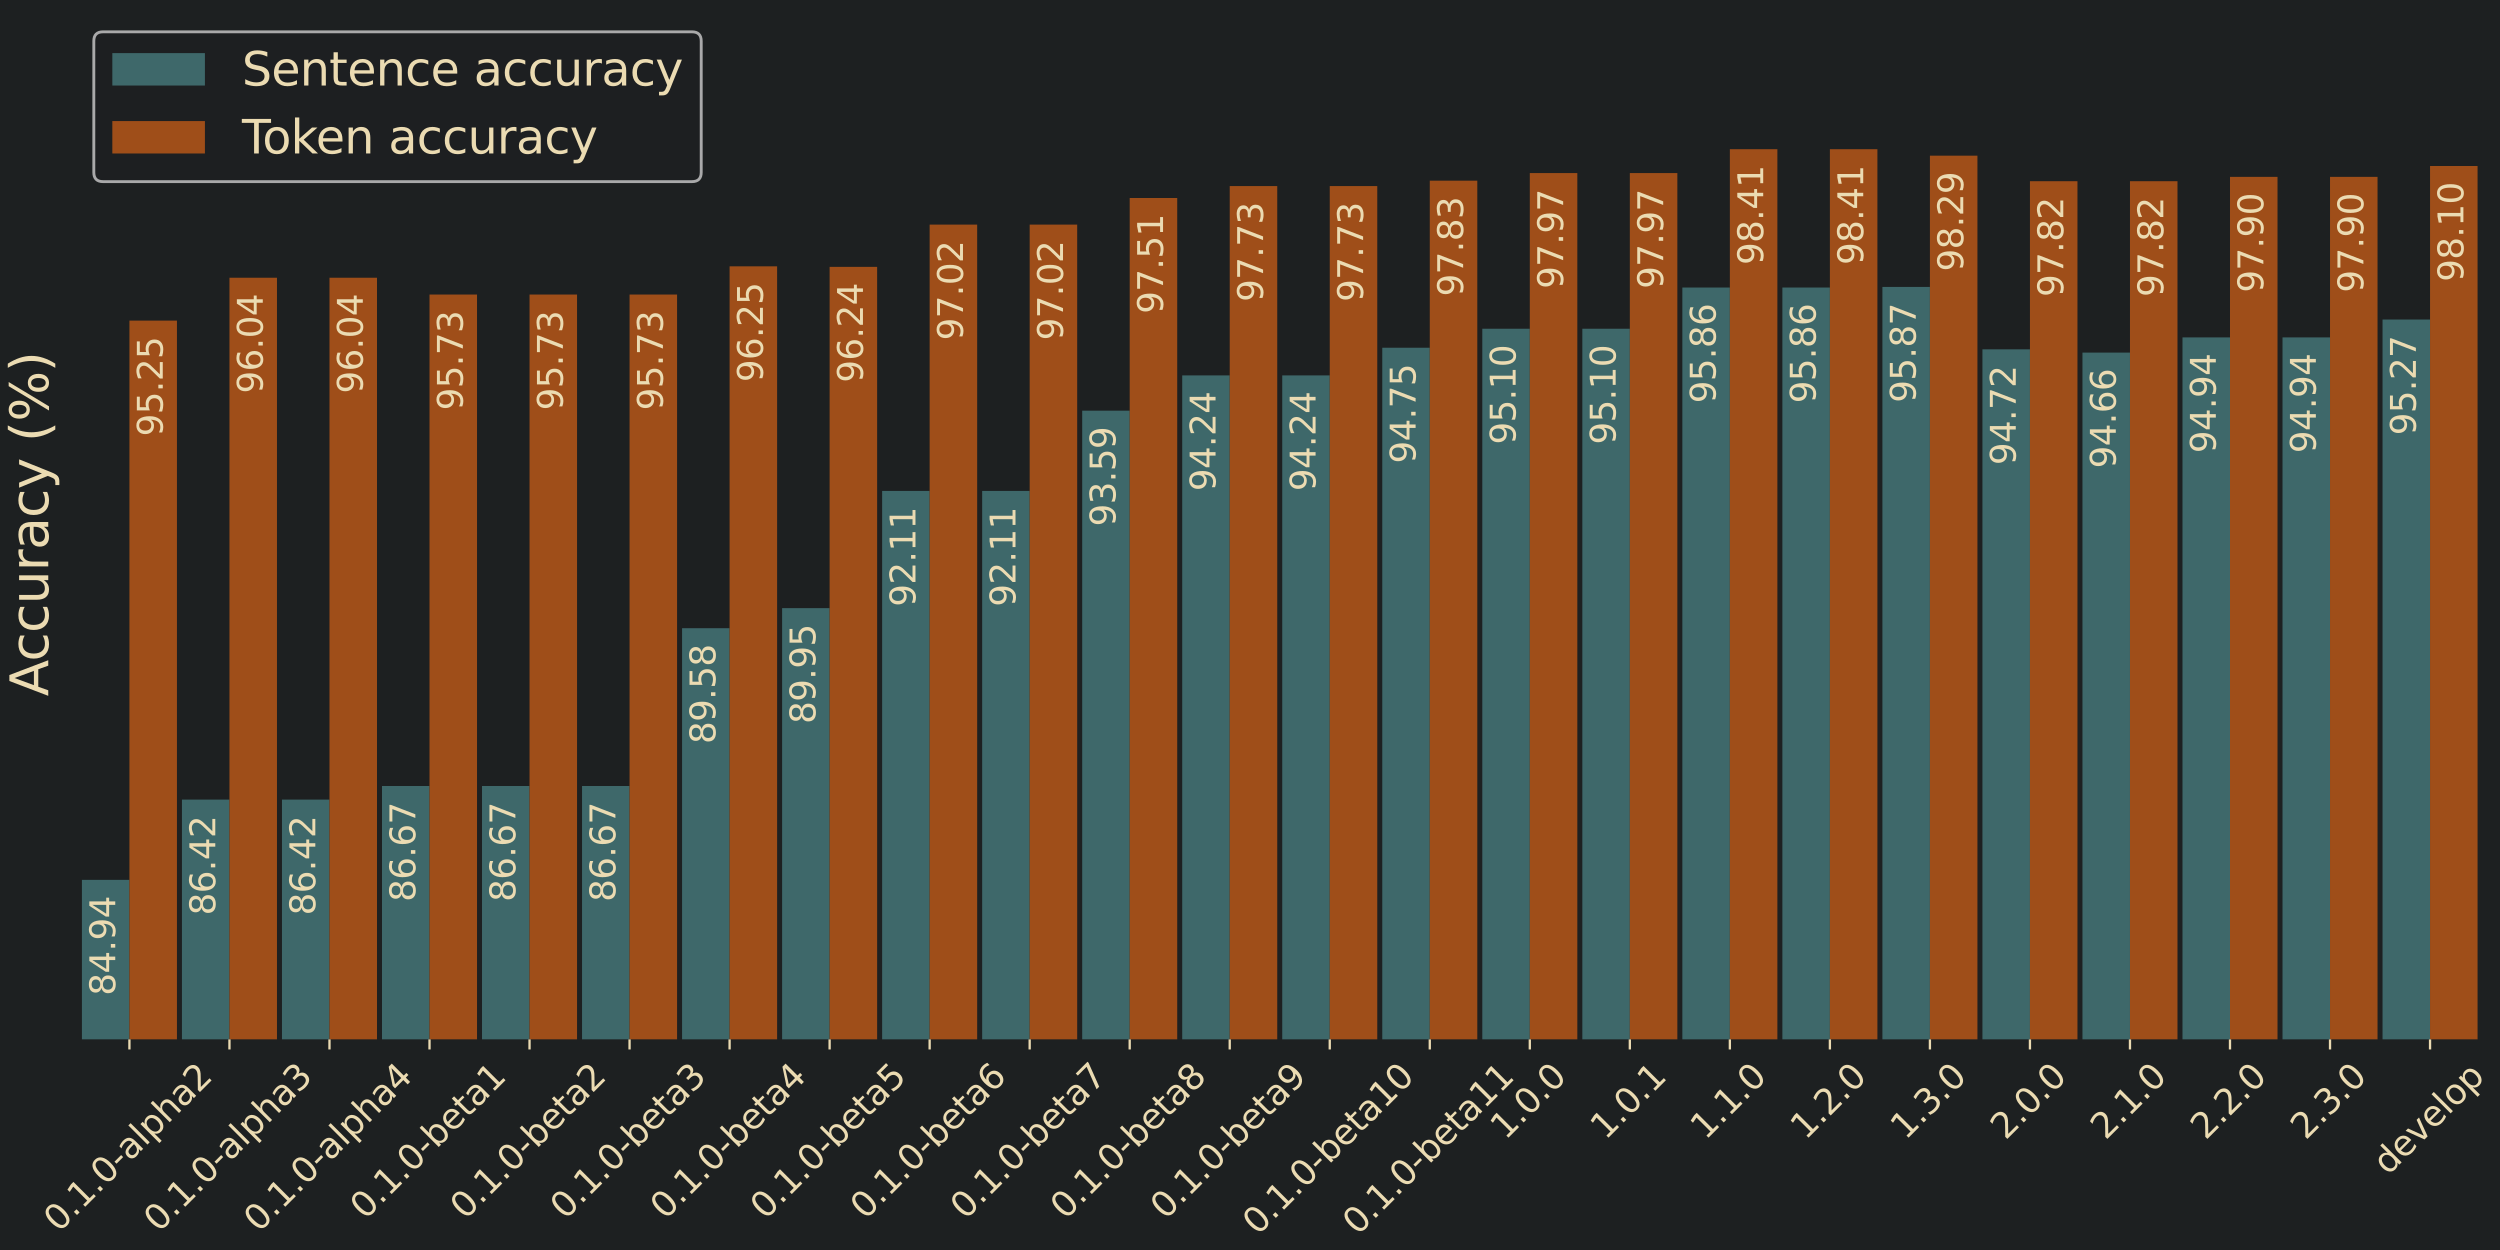 <?xml version="1.0" encoding="utf-8" standalone="no"?>
<!DOCTYPE svg PUBLIC "-//W3C//DTD SVG 1.1//EN"
  "http://www.w3.org/Graphics/SVG/1.1/DTD/svg11.dtd">
<svg xmlns:xlink="http://www.w3.org/1999/xlink" width="864pt" height="432pt" viewBox="0 0 864 432" xmlns="http://www.w3.org/2000/svg" version="1.1">
 <defs>
  <style type="text/css">*{stroke-linejoin: round; stroke-linecap: butt}</style>
 </defs>
 <g id="figure_1">
  <g id="patch_1">
   <path d="M 0 432 
L 864 432 
L 864 0 
L 0 0 
z
" style="fill: #1d2021"/>
  </g>
  <g id="axes_1">
   <g id="patch_2">
    <path d="M 24.421 359.205 
L 861 359.205 
L 861 3 
L 24.421 3 
z
" style="fill: #1d2021"/>
   </g>
   <g id="patch_3">
    <path d="M 28.31 1896.508 
L 44.73 1896.508 
L 44.73 304.087 
L 28.31 304.087 
z
" clip-path="url(#p6304e06c57)" style="fill: #3e686a"/>
   </g>
   <g id="patch_4">
    <path d="M 62.879 1896.508 
L 79.3 1896.508 
L 79.3 276.34 
L 62.879 276.34 
z
" clip-path="url(#p6304e06c57)" style="fill: #3e686a"/>
   </g>
   <g id="patch_5">
    <path d="M 97.449 1896.508 
L 113.869 1896.508 
L 113.869 276.34 
L 97.449 276.34 
z
" clip-path="url(#p6304e06c57)" style="fill: #3e686a"/>
   </g>
   <g id="patch_6">
    <path d="M 132.018 1896.508 
L 148.439 1896.508 
L 148.439 271.653 
L 132.018 271.653 
z
" clip-path="url(#p6304e06c57)" style="fill: #3e686a"/>
   </g>
   <g id="patch_7">
    <path d="M 166.587 1896.508 
L 183.008 1896.508 
L 183.008 271.653 
L 166.587 271.653 
z
" clip-path="url(#p6304e06c57)" style="fill: #3e686a"/>
   </g>
   <g id="patch_8">
    <path d="M 201.157 1896.508 
L 217.577 1896.508 
L 217.577 271.653 
L 201.157 271.653 
z
" clip-path="url(#p6304e06c57)" style="fill: #3e686a"/>
   </g>
   <g id="patch_9">
    <path d="M 235.726 1896.508 
L 252.147 1896.508 
L 252.147 217.098 
L 235.726 217.098 
z
" clip-path="url(#p6304e06c57)" style="fill: #3e686a"/>
   </g>
   <g id="patch_10">
    <path d="M 270.296 1896.508 
L 286.716 1896.508 
L 286.716 210.161 
L 270.296 210.161 
z
" clip-path="url(#p6304e06c57)" style="fill: #3e686a"/>
   </g>
   <g id="patch_11">
    <path d="M 304.865 1896.508 
L 321.285 1896.508 
L 321.285 169.666 
L 304.865 169.666 
z
" clip-path="url(#p6304e06c57)" style="fill: #3e686a"/>
   </g>
   <g id="patch_12">
    <path d="M 339.434 1896.508 
L 355.855 1896.508 
L 355.855 169.666 
L 339.434 169.666 
z
" clip-path="url(#p6304e06c57)" style="fill: #3e686a"/>
   </g>
   <g id="patch_13">
    <path d="M 374.004 1896.508 
L 390.424 1896.508 
L 390.424 141.92 
L 374.004 141.92 
z
" clip-path="url(#p6304e06c57)" style="fill: #3e686a"/>
   </g>
   <g id="patch_14">
    <path d="M 408.573 1896.508 
L 424.994 1896.508 
L 424.994 129.734 
L 408.573 129.734 
z
" clip-path="url(#p6304e06c57)" style="fill: #3e686a"/>
   </g>
   <g id="patch_15">
    <path d="M 443.142 1896.508 
L 459.563 1896.508 
L 459.563 129.734 
L 443.142 129.734 
z
" clip-path="url(#p6304e06c57)" style="fill: #3e686a"/>
   </g>
   <g id="patch_16">
    <path d="M 477.712 1896.508 
L 494.132 1896.508 
L 494.132 120.173 
L 477.712 120.173 
z
" clip-path="url(#p6304e06c57)" style="fill: #3e686a"/>
   </g>
   <g id="patch_17">
    <path d="M 512.281 1896.508 
L 528.702 1896.508 
L 528.702 113.611 
L 512.281 113.611 
z
" clip-path="url(#p6304e06c57)" style="fill: #3e686a"/>
   </g>
   <g id="patch_18">
    <path d="M 546.851 1896.508 
L 563.271 1896.508 
L 563.271 113.611 
L 546.851 113.611 
z
" clip-path="url(#p6304e06c57)" style="fill: #3e686a"/>
   </g>
   <g id="patch_19">
    <path d="M 581.42 1896.508 
L 597.84 1896.508 
L 597.84 99.363 
L 581.42 99.363 
z
" clip-path="url(#p6304e06c57)" style="fill: #3e686a"/>
   </g>
   <g id="patch_20">
    <path d="M 615.989 1896.508 
L 632.41 1896.508 
L 632.41 99.363 
L 615.989 99.363 
z
" clip-path="url(#p6304e06c57)" style="fill: #3e686a"/>
   </g>
   <g id="patch_21">
    <path d="M 650.559 1896.508 
L 666.979 1896.508 
L 666.979 99.175 
L 650.559 99.175 
z
" clip-path="url(#p6304e06c57)" style="fill: #3e686a"/>
   </g>
   <g id="patch_22">
    <path d="M 685.128 1896.508 
L 701.549 1896.508 
L 701.549 120.735 
L 685.128 120.735 
z
" clip-path="url(#p6304e06c57)" style="fill: #3e686a"/>
   </g>
   <g id="patch_23">
    <path d="M 719.697 1896.508 
L 736.118 1896.508 
L 736.118 121.86 
L 719.697 121.86 
z
" clip-path="url(#p6304e06c57)" style="fill: #3e686a"/>
   </g>
   <g id="patch_24">
    <path d="M 754.267 1896.508 
L 770.687 1896.508 
L 770.687 116.611 
L 754.267 116.611 
z
" clip-path="url(#p6304e06c57)" style="fill: #3e686a"/>
   </g>
   <g id="patch_25">
    <path d="M 788.836 1896.508 
L 805.257 1896.508 
L 805.257 116.611 
L 788.836 116.611 
z
" clip-path="url(#p6304e06c57)" style="fill: #3e686a"/>
   </g>
   <g id="patch_26">
    <path d="M 823.406 1896.508 
L 839.826 1896.508 
L 839.826 110.424 
L 823.406 110.424 
z
" clip-path="url(#p6304e06c57)" style="fill: #3e686a"/>
   </g>
   <g id="patch_27">
    <path d="M 44.73 1896.508 
L 61.151 1896.508 
L 61.151 110.799 
L 44.73 110.799 
z
" clip-path="url(#p6304e06c57)" style="fill: #9f4e19"/>
   </g>
   <g id="patch_28">
    <path d="M 79.3 1896.508 
L 95.72 1896.508 
L 95.72 95.988 
L 79.3 95.988 
z
" clip-path="url(#p6304e06c57)" style="fill: #9f4e19"/>
   </g>
   <g id="patch_29">
    <path d="M 113.869 1896.508 
L 130.29 1896.508 
L 130.29 95.988 
L 113.869 95.988 
z
" clip-path="url(#p6304e06c57)" style="fill: #9f4e19"/>
   </g>
   <g id="patch_30">
    <path d="M 148.439 1896.508 
L 164.859 1896.508 
L 164.859 101.8 
L 148.439 101.8 
z
" clip-path="url(#p6304e06c57)" style="fill: #9f4e19"/>
   </g>
   <g id="patch_31">
    <path d="M 183.008 1896.508 
L 199.428 1896.508 
L 199.428 101.8 
L 183.008 101.8 
z
" clip-path="url(#p6304e06c57)" style="fill: #9f4e19"/>
   </g>
   <g id="patch_32">
    <path d="M 217.577 1896.508 
L 233.998 1896.508 
L 233.998 101.8 
L 217.577 101.8 
z
" clip-path="url(#p6304e06c57)" style="fill: #9f4e19"/>
   </g>
   <g id="patch_33">
    <path d="M 252.147 1896.508 
L 268.567 1896.508 
L 268.567 92.051 
L 252.147 92.051 
z
" clip-path="url(#p6304e06c57)" style="fill: #9f4e19"/>
   </g>
   <g id="patch_34">
    <path d="M 286.716 1896.508 
L 303.136 1896.508 
L 303.136 92.239 
L 286.716 92.239 
z
" clip-path="url(#p6304e06c57)" style="fill: #9f4e19"/>
   </g>
   <g id="patch_35">
    <path d="M 321.285 1896.508 
L 337.706 1896.508 
L 337.706 77.616 
L 321.285 77.616 
z
" clip-path="url(#p6304e06c57)" style="fill: #9f4e19"/>
   </g>
   <g id="patch_36">
    <path d="M 355.855 1896.508 
L 372.275 1896.508 
L 372.275 77.616 
L 355.855 77.616 
z
" clip-path="url(#p6304e06c57)" style="fill: #9f4e19"/>
   </g>
   <g id="patch_37">
    <path d="M 390.424 1896.508 
L 406.845 1896.508 
L 406.845 68.429 
L 390.424 68.429 
z
" clip-path="url(#p6304e06c57)" style="fill: #9f4e19"/>
   </g>
   <g id="patch_38">
    <path d="M 424.994 1896.508 
L 441.414 1896.508 
L 441.414 64.305 
L 424.994 64.305 
z
" clip-path="url(#p6304e06c57)" style="fill: #9f4e19"/>
   </g>
   <g id="patch_39">
    <path d="M 459.563 1896.508 
L 475.983 1896.508 
L 475.983 64.305 
L 459.563 64.305 
z
" clip-path="url(#p6304e06c57)" style="fill: #9f4e19"/>
   </g>
   <g id="patch_40">
    <path d="M 494.132 1896.508 
L 510.553 1896.508 
L 510.553 62.43 
L 494.132 62.43 
z
" clip-path="url(#p6304e06c57)" style="fill: #9f4e19"/>
   </g>
   <g id="patch_41">
    <path d="M 528.702 1896.508 
L 545.122 1896.508 
L 545.122 59.805 
L 528.702 59.805 
z
" clip-path="url(#p6304e06c57)" style="fill: #9f4e19"/>
   </g>
   <g id="patch_42">
    <path d="M 563.271 1896.508 
L 579.691 1896.508 
L 579.691 59.805 
L 563.271 59.805 
z
" clip-path="url(#p6304e06c57)" style="fill: #9f4e19"/>
   </g>
   <g id="patch_43">
    <path d="M 597.84 1896.508 
L 614.261 1896.508 
L 614.261 51.557 
L 597.84 51.557 
z
" clip-path="url(#p6304e06c57)" style="fill: #9f4e19"/>
   </g>
   <g id="patch_44">
    <path d="M 632.41 1896.508 
L 648.83 1896.508 
L 648.83 51.557 
L 632.41 51.557 
z
" clip-path="url(#p6304e06c57)" style="fill: #9f4e19"/>
   </g>
   <g id="patch_45">
    <path d="M 666.979 1896.508 
L 683.4 1896.508 
L 683.4 53.806 
L 666.979 53.806 
z
" clip-path="url(#p6304e06c57)" style="fill: #9f4e19"/>
   </g>
   <g id="patch_46">
    <path d="M 701.549 1896.508 
L 717.969 1896.508 
L 717.969 62.618 
L 701.549 62.618 
z
" clip-path="url(#p6304e06c57)" style="fill: #9f4e19"/>
   </g>
   <g id="patch_47">
    <path d="M 736.118 1896.508 
L 752.538 1896.508 
L 752.538 62.618 
L 736.118 62.618 
z
" clip-path="url(#p6304e06c57)" style="fill: #9f4e19"/>
   </g>
   <g id="patch_48">
    <path d="M 770.687 1896.508 
L 787.108 1896.508 
L 787.108 61.118 
L 770.687 61.118 
z
" clip-path="url(#p6304e06c57)" style="fill: #9f4e19"/>
   </g>
   <g id="patch_49">
    <path d="M 805.257 1896.508 
L 821.677 1896.508 
L 821.677 61.118 
L 805.257 61.118 
z
" clip-path="url(#p6304e06c57)" style="fill: #9f4e19"/>
   </g>
   <g id="patch_50">
    <path d="M 839.826 1896.508 
L 856.246 1896.508 
L 856.246 57.368 
L 839.826 57.368 
z
" clip-path="url(#p6304e06c57)" style="fill: #9f4e19"/>
   </g>
   <g id="matplotlib.axis_1">
    <g id="xtick_1">
     <g id="line2d_1">
      <defs>
       <path id="mba75c836cc" d="M 0 0 
L 0 3.5 
" style="stroke: #ebdbb2; stroke-width: 0.8"/>
      </defs>
      <g>
       <use xlink:href="#mba75c836cc" x="44.73" y="359.205" style="fill: #ebdbb2; stroke: #ebdbb2; stroke-width: 0.8"/>
      </g>
     </g>
     <g id="text_1">
      <!-- 0.1.0-alpha2 -->
      <g style="fill: #ebdbb2" transform="translate(20.286 426.223) rotate(-45) scale(0.12 -0.12)">
       <defs>
        <path id="DejaVuSans-30" d="M 2034 4250 
Q 1547 4250 1301 3770 
Q 1056 3291 1056 2328 
Q 1056 1369 1301 889 
Q 1547 409 2034 409 
Q 2525 409 2770 889 
Q 3016 1369 3016 2328 
Q 3016 3291 2770 3770 
Q 2525 4250 2034 4250 
z
M 2034 4750 
Q 2819 4750 3233 4129 
Q 3647 3509 3647 2328 
Q 3647 1150 3233 529 
Q 2819 -91 2034 -91 
Q 1250 -91 836 529 
Q 422 1150 422 2328 
Q 422 3509 836 4129 
Q 1250 4750 2034 4750 
z
" transform="scale(0.016)"/>
        <path id="DejaVuSans-2e" d="M 684 794 
L 1344 794 
L 1344 0 
L 684 0 
L 684 794 
z
" transform="scale(0.016)"/>
        <path id="DejaVuSans-31" d="M 794 531 
L 1825 531 
L 1825 4091 
L 703 3866 
L 703 4441 
L 1819 4666 
L 2450 4666 
L 2450 531 
L 3481 531 
L 3481 0 
L 794 0 
L 794 531 
z
" transform="scale(0.016)"/>
        <path id="DejaVuSans-2d" d="M 313 2009 
L 1997 2009 
L 1997 1497 
L 313 1497 
L 313 2009 
z
" transform="scale(0.016)"/>
        <path id="DejaVuSans-61" d="M 2194 1759 
Q 1497 1759 1228 1600 
Q 959 1441 959 1056 
Q 959 750 1161 570 
Q 1363 391 1709 391 
Q 2188 391 2477 730 
Q 2766 1069 2766 1631 
L 2766 1759 
L 2194 1759 
z
M 3341 1997 
L 3341 0 
L 2766 0 
L 2766 531 
Q 2569 213 2275 61 
Q 1981 -91 1556 -91 
Q 1019 -91 701 211 
Q 384 513 384 1019 
Q 384 1609 779 1909 
Q 1175 2209 1959 2209 
L 2766 2209 
L 2766 2266 
Q 2766 2663 2505 2880 
Q 2244 3097 1772 3097 
Q 1472 3097 1187 3025 
Q 903 2953 641 2809 
L 641 3341 
Q 956 3463 1253 3523 
Q 1550 3584 1831 3584 
Q 2591 3584 2966 3190 
Q 3341 2797 3341 1997 
z
" transform="scale(0.016)"/>
        <path id="DejaVuSans-6c" d="M 603 4863 
L 1178 4863 
L 1178 0 
L 603 0 
L 603 4863 
z
" transform="scale(0.016)"/>
        <path id="DejaVuSans-70" d="M 1159 525 
L 1159 -1331 
L 581 -1331 
L 581 3500 
L 1159 3500 
L 1159 2969 
Q 1341 3281 1617 3432 
Q 1894 3584 2278 3584 
Q 2916 3584 3314 3078 
Q 3713 2572 3713 1747 
Q 3713 922 3314 415 
Q 2916 -91 2278 -91 
Q 1894 -91 1617 61 
Q 1341 213 1159 525 
z
M 3116 1747 
Q 3116 2381 2855 2742 
Q 2594 3103 2138 3103 
Q 1681 3103 1420 2742 
Q 1159 2381 1159 1747 
Q 1159 1113 1420 752 
Q 1681 391 2138 391 
Q 2594 391 2855 752 
Q 3116 1113 3116 1747 
z
" transform="scale(0.016)"/>
        <path id="DejaVuSans-68" d="M 3513 2113 
L 3513 0 
L 2938 0 
L 2938 2094 
Q 2938 2591 2744 2837 
Q 2550 3084 2163 3084 
Q 1697 3084 1428 2787 
Q 1159 2491 1159 1978 
L 1159 0 
L 581 0 
L 581 4863 
L 1159 4863 
L 1159 2956 
Q 1366 3272 1645 3428 
Q 1925 3584 2291 3584 
Q 2894 3584 3203 3211 
Q 3513 2838 3513 2113 
z
" transform="scale(0.016)"/>
        <path id="DejaVuSans-32" d="M 1228 531 
L 3431 531 
L 3431 0 
L 469 0 
L 469 531 
Q 828 903 1448 1529 
Q 2069 2156 2228 2338 
Q 2531 2678 2651 2914 
Q 2772 3150 2772 3378 
Q 2772 3750 2511 3984 
Q 2250 4219 1831 4219 
Q 1534 4219 1204 4116 
Q 875 4013 500 3803 
L 500 4441 
Q 881 4594 1212 4672 
Q 1544 4750 1819 4750 
Q 2544 4750 2975 4387 
Q 3406 4025 3406 3419 
Q 3406 3131 3298 2873 
Q 3191 2616 2906 2266 
Q 2828 2175 2409 1742 
Q 1991 1309 1228 531 
z
" transform="scale(0.016)"/>
       </defs>
       <use xlink:href="#DejaVuSans-30"/>
       <use xlink:href="#DejaVuSans-2e" transform="translate(63.623 0)"/>
       <use xlink:href="#DejaVuSans-31" transform="translate(95.41 0)"/>
       <use xlink:href="#DejaVuSans-2e" transform="translate(159.033 0)"/>
       <use xlink:href="#DejaVuSans-30" transform="translate(190.82 0)"/>
       <use xlink:href="#DejaVuSans-2d" transform="translate(254.443 0)"/>
       <use xlink:href="#DejaVuSans-61" transform="translate(290.527 0)"/>
       <use xlink:href="#DejaVuSans-6c" transform="translate(351.807 0)"/>
       <use xlink:href="#DejaVuSans-70" transform="translate(379.59 0)"/>
       <use xlink:href="#DejaVuSans-68" transform="translate(443.066 0)"/>
       <use xlink:href="#DejaVuSans-61" transform="translate(506.445 0)"/>
       <use xlink:href="#DejaVuSans-32" transform="translate(567.725 0)"/>
      </g>
     </g>
    </g>
    <g id="xtick_2">
     <g id="line2d_2">
      <g>
       <use xlink:href="#mba75c836cc" x="79.3" y="359.205" style="fill: #ebdbb2; stroke: #ebdbb2; stroke-width: 0.8"/>
      </g>
     </g>
     <g id="text_2">
      <!-- 0.1.0-alpha3 -->
      <g style="fill: #ebdbb2" transform="translate(54.856 426.223) rotate(-45) scale(0.12 -0.12)">
       <defs>
        <path id="DejaVuSans-33" d="M 2597 2516 
Q 3050 2419 3304 2112 
Q 3559 1806 3559 1356 
Q 3559 666 3084 287 
Q 2609 -91 1734 -91 
Q 1441 -91 1130 -33 
Q 819 25 488 141 
L 488 750 
Q 750 597 1062 519 
Q 1375 441 1716 441 
Q 2309 441 2620 675 
Q 2931 909 2931 1356 
Q 2931 1769 2642 2001 
Q 2353 2234 1838 2234 
L 1294 2234 
L 1294 2753 
L 1863 2753 
Q 2328 2753 2575 2939 
Q 2822 3125 2822 3475 
Q 2822 3834 2567 4026 
Q 2313 4219 1838 4219 
Q 1578 4219 1281 4162 
Q 984 4106 628 3988 
L 628 4550 
Q 988 4650 1302 4700 
Q 1616 4750 1894 4750 
Q 2613 4750 3031 4423 
Q 3450 4097 3450 3541 
Q 3450 3153 3228 2886 
Q 3006 2619 2597 2516 
z
" transform="scale(0.016)"/>
       </defs>
       <use xlink:href="#DejaVuSans-30"/>
       <use xlink:href="#DejaVuSans-2e" transform="translate(63.623 0)"/>
       <use xlink:href="#DejaVuSans-31" transform="translate(95.41 0)"/>
       <use xlink:href="#DejaVuSans-2e" transform="translate(159.033 0)"/>
       <use xlink:href="#DejaVuSans-30" transform="translate(190.82 0)"/>
       <use xlink:href="#DejaVuSans-2d" transform="translate(254.443 0)"/>
       <use xlink:href="#DejaVuSans-61" transform="translate(290.527 0)"/>
       <use xlink:href="#DejaVuSans-6c" transform="translate(351.807 0)"/>
       <use xlink:href="#DejaVuSans-70" transform="translate(379.59 0)"/>
       <use xlink:href="#DejaVuSans-68" transform="translate(443.066 0)"/>
       <use xlink:href="#DejaVuSans-61" transform="translate(506.445 0)"/>
       <use xlink:href="#DejaVuSans-33" transform="translate(567.725 0)"/>
      </g>
     </g>
    </g>
    <g id="xtick_3">
     <g id="line2d_3">
      <g>
       <use xlink:href="#mba75c836cc" x="113.869" y="359.205" style="fill: #ebdbb2; stroke: #ebdbb2; stroke-width: 0.8"/>
      </g>
     </g>
     <g id="text_3">
      <!-- 0.1.0-alpha4 -->
      <g style="fill: #ebdbb2" transform="translate(89.425 426.223) rotate(-45) scale(0.12 -0.12)">
       <defs>
        <path id="DejaVuSans-34" d="M 2419 4116 
L 825 1625 
L 2419 1625 
L 2419 4116 
z
M 2253 4666 
L 3047 4666 
L 3047 1625 
L 3713 1625 
L 3713 1100 
L 3047 1100 
L 3047 0 
L 2419 0 
L 2419 1100 
L 313 1100 
L 313 1709 
L 2253 4666 
z
" transform="scale(0.016)"/>
       </defs>
       <use xlink:href="#DejaVuSans-30"/>
       <use xlink:href="#DejaVuSans-2e" transform="translate(63.623 0)"/>
       <use xlink:href="#DejaVuSans-31" transform="translate(95.41 0)"/>
       <use xlink:href="#DejaVuSans-2e" transform="translate(159.033 0)"/>
       <use xlink:href="#DejaVuSans-30" transform="translate(190.82 0)"/>
       <use xlink:href="#DejaVuSans-2d" transform="translate(254.443 0)"/>
       <use xlink:href="#DejaVuSans-61" transform="translate(290.527 0)"/>
       <use xlink:href="#DejaVuSans-6c" transform="translate(351.807 0)"/>
       <use xlink:href="#DejaVuSans-70" transform="translate(379.59 0)"/>
       <use xlink:href="#DejaVuSans-68" transform="translate(443.066 0)"/>
       <use xlink:href="#DejaVuSans-61" transform="translate(506.445 0)"/>
       <use xlink:href="#DejaVuSans-34" transform="translate(567.725 0)"/>
      </g>
     </g>
    </g>
    <g id="xtick_4">
     <g id="line2d_4">
      <g>
       <use xlink:href="#mba75c836cc" x="148.439" y="359.205" style="fill: #ebdbb2; stroke: #ebdbb2; stroke-width: 0.8"/>
      </g>
     </g>
     <g id="text_4">
      <!-- 0.1.0-beta1 -->
      <g style="fill: #ebdbb2" transform="translate(126.188 421.836) rotate(-45) scale(0.12 -0.12)">
       <defs>
        <path id="DejaVuSans-62" d="M 3116 1747 
Q 3116 2381 2855 2742 
Q 2594 3103 2138 3103 
Q 1681 3103 1420 2742 
Q 1159 2381 1159 1747 
Q 1159 1113 1420 752 
Q 1681 391 2138 391 
Q 2594 391 2855 752 
Q 3116 1113 3116 1747 
z
M 1159 2969 
Q 1341 3281 1617 3432 
Q 1894 3584 2278 3584 
Q 2916 3584 3314 3078 
Q 3713 2572 3713 1747 
Q 3713 922 3314 415 
Q 2916 -91 2278 -91 
Q 1894 -91 1617 61 
Q 1341 213 1159 525 
L 1159 0 
L 581 0 
L 581 4863 
L 1159 4863 
L 1159 2969 
z
" transform="scale(0.016)"/>
        <path id="DejaVuSans-65" d="M 3597 1894 
L 3597 1613 
L 953 1613 
Q 991 1019 1311 708 
Q 1631 397 2203 397 
Q 2534 397 2845 478 
Q 3156 559 3463 722 
L 3463 178 
Q 3153 47 2828 -22 
Q 2503 -91 2169 -91 
Q 1331 -91 842 396 
Q 353 884 353 1716 
Q 353 2575 817 3079 
Q 1281 3584 2069 3584 
Q 2775 3584 3186 3129 
Q 3597 2675 3597 1894 
z
M 3022 2063 
Q 3016 2534 2758 2815 
Q 2500 3097 2075 3097 
Q 1594 3097 1305 2825 
Q 1016 2553 972 2059 
L 3022 2063 
z
" transform="scale(0.016)"/>
        <path id="DejaVuSans-74" d="M 1172 4494 
L 1172 3500 
L 2356 3500 
L 2356 3053 
L 1172 3053 
L 1172 1153 
Q 1172 725 1289 603 
Q 1406 481 1766 481 
L 2356 481 
L 2356 0 
L 1766 0 
Q 1100 0 847 248 
Q 594 497 594 1153 
L 594 3053 
L 172 3053 
L 172 3500 
L 594 3500 
L 594 4494 
L 1172 4494 
z
" transform="scale(0.016)"/>
       </defs>
       <use xlink:href="#DejaVuSans-30"/>
       <use xlink:href="#DejaVuSans-2e" transform="translate(63.623 0)"/>
       <use xlink:href="#DejaVuSans-31" transform="translate(95.41 0)"/>
       <use xlink:href="#DejaVuSans-2e" transform="translate(159.033 0)"/>
       <use xlink:href="#DejaVuSans-30" transform="translate(190.82 0)"/>
       <use xlink:href="#DejaVuSans-2d" transform="translate(254.443 0)"/>
       <use xlink:href="#DejaVuSans-62" transform="translate(290.527 0)"/>
       <use xlink:href="#DejaVuSans-65" transform="translate(354.004 0)"/>
       <use xlink:href="#DejaVuSans-74" transform="translate(415.527 0)"/>
       <use xlink:href="#DejaVuSans-61" transform="translate(454.736 0)"/>
       <use xlink:href="#DejaVuSans-31" transform="translate(516.016 0)"/>
      </g>
     </g>
    </g>
    <g id="xtick_5">
     <g id="line2d_5">
      <g>
       <use xlink:href="#mba75c836cc" x="183.008" y="359.205" style="fill: #ebdbb2; stroke: #ebdbb2; stroke-width: 0.8"/>
      </g>
     </g>
     <g id="text_5">
      <!-- 0.1.0-beta2 -->
      <g style="fill: #ebdbb2" transform="translate(160.757 421.836) rotate(-45) scale(0.12 -0.12)">
       <use xlink:href="#DejaVuSans-30"/>
       <use xlink:href="#DejaVuSans-2e" transform="translate(63.623 0)"/>
       <use xlink:href="#DejaVuSans-31" transform="translate(95.41 0)"/>
       <use xlink:href="#DejaVuSans-2e" transform="translate(159.033 0)"/>
       <use xlink:href="#DejaVuSans-30" transform="translate(190.82 0)"/>
       <use xlink:href="#DejaVuSans-2d" transform="translate(254.443 0)"/>
       <use xlink:href="#DejaVuSans-62" transform="translate(290.527 0)"/>
       <use xlink:href="#DejaVuSans-65" transform="translate(354.004 0)"/>
       <use xlink:href="#DejaVuSans-74" transform="translate(415.527 0)"/>
       <use xlink:href="#DejaVuSans-61" transform="translate(454.736 0)"/>
       <use xlink:href="#DejaVuSans-32" transform="translate(516.016 0)"/>
      </g>
     </g>
    </g>
    <g id="xtick_6">
     <g id="line2d_6">
      <g>
       <use xlink:href="#mba75c836cc" x="217.577" y="359.205" style="fill: #ebdbb2; stroke: #ebdbb2; stroke-width: 0.8"/>
      </g>
     </g>
     <g id="text_6">
      <!-- 0.1.0-beta3 -->
      <g style="fill: #ebdbb2" transform="translate(195.327 421.836) rotate(-45) scale(0.12 -0.12)">
       <use xlink:href="#DejaVuSans-30"/>
       <use xlink:href="#DejaVuSans-2e" transform="translate(63.623 0)"/>
       <use xlink:href="#DejaVuSans-31" transform="translate(95.41 0)"/>
       <use xlink:href="#DejaVuSans-2e" transform="translate(159.033 0)"/>
       <use xlink:href="#DejaVuSans-30" transform="translate(190.82 0)"/>
       <use xlink:href="#DejaVuSans-2d" transform="translate(254.443 0)"/>
       <use xlink:href="#DejaVuSans-62" transform="translate(290.527 0)"/>
       <use xlink:href="#DejaVuSans-65" transform="translate(354.004 0)"/>
       <use xlink:href="#DejaVuSans-74" transform="translate(415.527 0)"/>
       <use xlink:href="#DejaVuSans-61" transform="translate(454.736 0)"/>
       <use xlink:href="#DejaVuSans-33" transform="translate(516.016 0)"/>
      </g>
     </g>
    </g>
    <g id="xtick_7">
     <g id="line2d_7">
      <g>
       <use xlink:href="#mba75c836cc" x="252.147" y="359.205" style="fill: #ebdbb2; stroke: #ebdbb2; stroke-width: 0.8"/>
      </g>
     </g>
     <g id="text_7">
      <!-- 0.1.0-beta4 -->
      <g style="fill: #ebdbb2" transform="translate(229.896 421.836) rotate(-45) scale(0.12 -0.12)">
       <use xlink:href="#DejaVuSans-30"/>
       <use xlink:href="#DejaVuSans-2e" transform="translate(63.623 0)"/>
       <use xlink:href="#DejaVuSans-31" transform="translate(95.41 0)"/>
       <use xlink:href="#DejaVuSans-2e" transform="translate(159.033 0)"/>
       <use xlink:href="#DejaVuSans-30" transform="translate(190.82 0)"/>
       <use xlink:href="#DejaVuSans-2d" transform="translate(254.443 0)"/>
       <use xlink:href="#DejaVuSans-62" transform="translate(290.527 0)"/>
       <use xlink:href="#DejaVuSans-65" transform="translate(354.004 0)"/>
       <use xlink:href="#DejaVuSans-74" transform="translate(415.527 0)"/>
       <use xlink:href="#DejaVuSans-61" transform="translate(454.736 0)"/>
       <use xlink:href="#DejaVuSans-34" transform="translate(516.016 0)"/>
      </g>
     </g>
    </g>
    <g id="xtick_8">
     <g id="line2d_8">
      <g>
       <use xlink:href="#mba75c836cc" x="286.716" y="359.205" style="fill: #ebdbb2; stroke: #ebdbb2; stroke-width: 0.8"/>
      </g>
     </g>
     <g id="text_8">
      <!-- 0.1.0-beta5 -->
      <g style="fill: #ebdbb2" transform="translate(264.465 421.836) rotate(-45) scale(0.12 -0.12)">
       <defs>
        <path id="DejaVuSans-35" d="M 691 4666 
L 3169 4666 
L 3169 4134 
L 1269 4134 
L 1269 2991 
Q 1406 3038 1543 3061 
Q 1681 3084 1819 3084 
Q 2600 3084 3056 2656 
Q 3513 2228 3513 1497 
Q 3513 744 3044 326 
Q 2575 -91 1722 -91 
Q 1428 -91 1123 -41 
Q 819 9 494 109 
L 494 744 
Q 775 591 1075 516 
Q 1375 441 1709 441 
Q 2250 441 2565 725 
Q 2881 1009 2881 1497 
Q 2881 1984 2565 2268 
Q 2250 2553 1709 2553 
Q 1456 2553 1204 2497 
Q 953 2441 691 2322 
L 691 4666 
z
" transform="scale(0.016)"/>
       </defs>
       <use xlink:href="#DejaVuSans-30"/>
       <use xlink:href="#DejaVuSans-2e" transform="translate(63.623 0)"/>
       <use xlink:href="#DejaVuSans-31" transform="translate(95.41 0)"/>
       <use xlink:href="#DejaVuSans-2e" transform="translate(159.033 0)"/>
       <use xlink:href="#DejaVuSans-30" transform="translate(190.82 0)"/>
       <use xlink:href="#DejaVuSans-2d" transform="translate(254.443 0)"/>
       <use xlink:href="#DejaVuSans-62" transform="translate(290.527 0)"/>
       <use xlink:href="#DejaVuSans-65" transform="translate(354.004 0)"/>
       <use xlink:href="#DejaVuSans-74" transform="translate(415.527 0)"/>
       <use xlink:href="#DejaVuSans-61" transform="translate(454.736 0)"/>
       <use xlink:href="#DejaVuSans-35" transform="translate(516.016 0)"/>
      </g>
     </g>
    </g>
    <g id="xtick_9">
     <g id="line2d_9">
      <g>
       <use xlink:href="#mba75c836cc" x="321.285" y="359.205" style="fill: #ebdbb2; stroke: #ebdbb2; stroke-width: 0.8"/>
      </g>
     </g>
     <g id="text_9">
      <!-- 0.1.0-beta6 -->
      <g style="fill: #ebdbb2" transform="translate(299.035 421.836) rotate(-45) scale(0.12 -0.12)">
       <defs>
        <path id="DejaVuSans-36" d="M 2113 2584 
Q 1688 2584 1439 2293 
Q 1191 2003 1191 1497 
Q 1191 994 1439 701 
Q 1688 409 2113 409 
Q 2538 409 2786 701 
Q 3034 994 3034 1497 
Q 3034 2003 2786 2293 
Q 2538 2584 2113 2584 
z
M 3366 4563 
L 3366 3988 
Q 3128 4100 2886 4159 
Q 2644 4219 2406 4219 
Q 1781 4219 1451 3797 
Q 1122 3375 1075 2522 
Q 1259 2794 1537 2939 
Q 1816 3084 2150 3084 
Q 2853 3084 3261 2657 
Q 3669 2231 3669 1497 
Q 3669 778 3244 343 
Q 2819 -91 2113 -91 
Q 1303 -91 875 529 
Q 447 1150 447 2328 
Q 447 3434 972 4092 
Q 1497 4750 2381 4750 
Q 2619 4750 2861 4703 
Q 3103 4656 3366 4563 
z
" transform="scale(0.016)"/>
       </defs>
       <use xlink:href="#DejaVuSans-30"/>
       <use xlink:href="#DejaVuSans-2e" transform="translate(63.623 0)"/>
       <use xlink:href="#DejaVuSans-31" transform="translate(95.41 0)"/>
       <use xlink:href="#DejaVuSans-2e" transform="translate(159.033 0)"/>
       <use xlink:href="#DejaVuSans-30" transform="translate(190.82 0)"/>
       <use xlink:href="#DejaVuSans-2d" transform="translate(254.443 0)"/>
       <use xlink:href="#DejaVuSans-62" transform="translate(290.527 0)"/>
       <use xlink:href="#DejaVuSans-65" transform="translate(354.004 0)"/>
       <use xlink:href="#DejaVuSans-74" transform="translate(415.527 0)"/>
       <use xlink:href="#DejaVuSans-61" transform="translate(454.736 0)"/>
       <use xlink:href="#DejaVuSans-36" transform="translate(516.016 0)"/>
      </g>
     </g>
    </g>
    <g id="xtick_10">
     <g id="line2d_10">
      <g>
       <use xlink:href="#mba75c836cc" x="355.855" y="359.205" style="fill: #ebdbb2; stroke: #ebdbb2; stroke-width: 0.8"/>
      </g>
     </g>
     <g id="text_10">
      <!-- 0.1.0-beta7 -->
      <g style="fill: #ebdbb2" transform="translate(333.604 421.836) rotate(-45) scale(0.12 -0.12)">
       <defs>
        <path id="DejaVuSans-37" d="M 525 4666 
L 3525 4666 
L 3525 4397 
L 1831 0 
L 1172 0 
L 2766 4134 
L 525 4134 
L 525 4666 
z
" transform="scale(0.016)"/>
       </defs>
       <use xlink:href="#DejaVuSans-30"/>
       <use xlink:href="#DejaVuSans-2e" transform="translate(63.623 0)"/>
       <use xlink:href="#DejaVuSans-31" transform="translate(95.41 0)"/>
       <use xlink:href="#DejaVuSans-2e" transform="translate(159.033 0)"/>
       <use xlink:href="#DejaVuSans-30" transform="translate(190.82 0)"/>
       <use xlink:href="#DejaVuSans-2d" transform="translate(254.443 0)"/>
       <use xlink:href="#DejaVuSans-62" transform="translate(290.527 0)"/>
       <use xlink:href="#DejaVuSans-65" transform="translate(354.004 0)"/>
       <use xlink:href="#DejaVuSans-74" transform="translate(415.527 0)"/>
       <use xlink:href="#DejaVuSans-61" transform="translate(454.736 0)"/>
       <use xlink:href="#DejaVuSans-37" transform="translate(516.016 0)"/>
      </g>
     </g>
    </g>
    <g id="xtick_11">
     <g id="line2d_11">
      <g>
       <use xlink:href="#mba75c836cc" x="390.424" y="359.205" style="fill: #ebdbb2; stroke: #ebdbb2; stroke-width: 0.8"/>
      </g>
     </g>
     <g id="text_11">
      <!-- 0.1.0-beta8 -->
      <g style="fill: #ebdbb2" transform="translate(368.173 421.836) rotate(-45) scale(0.12 -0.12)">
       <defs>
        <path id="DejaVuSans-38" d="M 2034 2216 
Q 1584 2216 1326 1975 
Q 1069 1734 1069 1313 
Q 1069 891 1326 650 
Q 1584 409 2034 409 
Q 2484 409 2743 651 
Q 3003 894 3003 1313 
Q 3003 1734 2745 1975 
Q 2488 2216 2034 2216 
z
M 1403 2484 
Q 997 2584 770 2862 
Q 544 3141 544 3541 
Q 544 4100 942 4425 
Q 1341 4750 2034 4750 
Q 2731 4750 3128 4425 
Q 3525 4100 3525 3541 
Q 3525 3141 3298 2862 
Q 3072 2584 2669 2484 
Q 3125 2378 3379 2068 
Q 3634 1759 3634 1313 
Q 3634 634 3220 271 
Q 2806 -91 2034 -91 
Q 1263 -91 848 271 
Q 434 634 434 1313 
Q 434 1759 690 2068 
Q 947 2378 1403 2484 
z
M 1172 3481 
Q 1172 3119 1398 2916 
Q 1625 2713 2034 2713 
Q 2441 2713 2670 2916 
Q 2900 3119 2900 3481 
Q 2900 3844 2670 4047 
Q 2441 4250 2034 4250 
Q 1625 4250 1398 4047 
Q 1172 3844 1172 3481 
z
" transform="scale(0.016)"/>
       </defs>
       <use xlink:href="#DejaVuSans-30"/>
       <use xlink:href="#DejaVuSans-2e" transform="translate(63.623 0)"/>
       <use xlink:href="#DejaVuSans-31" transform="translate(95.41 0)"/>
       <use xlink:href="#DejaVuSans-2e" transform="translate(159.033 0)"/>
       <use xlink:href="#DejaVuSans-30" transform="translate(190.82 0)"/>
       <use xlink:href="#DejaVuSans-2d" transform="translate(254.443 0)"/>
       <use xlink:href="#DejaVuSans-62" transform="translate(290.527 0)"/>
       <use xlink:href="#DejaVuSans-65" transform="translate(354.004 0)"/>
       <use xlink:href="#DejaVuSans-74" transform="translate(415.527 0)"/>
       <use xlink:href="#DejaVuSans-61" transform="translate(454.736 0)"/>
       <use xlink:href="#DejaVuSans-38" transform="translate(516.016 0)"/>
      </g>
     </g>
    </g>
    <g id="xtick_12">
     <g id="line2d_12">
      <g>
       <use xlink:href="#mba75c836cc" x="424.994" y="359.205" style="fill: #ebdbb2; stroke: #ebdbb2; stroke-width: 0.8"/>
      </g>
     </g>
     <g id="text_12">
      <!-- 0.1.0-beta9 -->
      <g style="fill: #ebdbb2" transform="translate(402.743 421.836) rotate(-45) scale(0.12 -0.12)">
       <defs>
        <path id="DejaVuSans-39" d="M 703 97 
L 703 672 
Q 941 559 1184 500 
Q 1428 441 1663 441 
Q 2288 441 2617 861 
Q 2947 1281 2994 2138 
Q 2813 1869 2534 1725 
Q 2256 1581 1919 1581 
Q 1219 1581 811 2004 
Q 403 2428 403 3163 
Q 403 3881 828 4315 
Q 1253 4750 1959 4750 
Q 2769 4750 3195 4129 
Q 3622 3509 3622 2328 
Q 3622 1225 3098 567 
Q 2575 -91 1691 -91 
Q 1453 -91 1209 -44 
Q 966 3 703 97 
z
M 1959 2075 
Q 2384 2075 2632 2365 
Q 2881 2656 2881 3163 
Q 2881 3666 2632 3958 
Q 2384 4250 1959 4250 
Q 1534 4250 1286 3958 
Q 1038 3666 1038 3163 
Q 1038 2656 1286 2365 
Q 1534 2075 1959 2075 
z
" transform="scale(0.016)"/>
       </defs>
       <use xlink:href="#DejaVuSans-30"/>
       <use xlink:href="#DejaVuSans-2e" transform="translate(63.623 0)"/>
       <use xlink:href="#DejaVuSans-31" transform="translate(95.41 0)"/>
       <use xlink:href="#DejaVuSans-2e" transform="translate(159.033 0)"/>
       <use xlink:href="#DejaVuSans-30" transform="translate(190.82 0)"/>
       <use xlink:href="#DejaVuSans-2d" transform="translate(254.443 0)"/>
       <use xlink:href="#DejaVuSans-62" transform="translate(290.527 0)"/>
       <use xlink:href="#DejaVuSans-65" transform="translate(354.004 0)"/>
       <use xlink:href="#DejaVuSans-74" transform="translate(415.527 0)"/>
       <use xlink:href="#DejaVuSans-61" transform="translate(454.736 0)"/>
       <use xlink:href="#DejaVuSans-39" transform="translate(516.016 0)"/>
      </g>
     </g>
    </g>
    <g id="xtick_13">
     <g id="line2d_13">
      <g>
       <use xlink:href="#mba75c836cc" x="459.563" y="359.205" style="fill: #ebdbb2; stroke: #ebdbb2; stroke-width: 0.8"/>
      </g>
     </g>
     <g id="text_13">
      <!-- 0.1.0-beta10 -->
      <g style="fill: #ebdbb2" transform="translate(434.613 427.235) rotate(-45) scale(0.12 -0.12)">
       <use xlink:href="#DejaVuSans-30"/>
       <use xlink:href="#DejaVuSans-2e" transform="translate(63.623 0)"/>
       <use xlink:href="#DejaVuSans-31" transform="translate(95.41 0)"/>
       <use xlink:href="#DejaVuSans-2e" transform="translate(159.033 0)"/>
       <use xlink:href="#DejaVuSans-30" transform="translate(190.82 0)"/>
       <use xlink:href="#DejaVuSans-2d" transform="translate(254.443 0)"/>
       <use xlink:href="#DejaVuSans-62" transform="translate(290.527 0)"/>
       <use xlink:href="#DejaVuSans-65" transform="translate(354.004 0)"/>
       <use xlink:href="#DejaVuSans-74" transform="translate(415.527 0)"/>
       <use xlink:href="#DejaVuSans-61" transform="translate(454.736 0)"/>
       <use xlink:href="#DejaVuSans-31" transform="translate(516.016 0)"/>
       <use xlink:href="#DejaVuSans-30" transform="translate(579.639 0)"/>
      </g>
     </g>
    </g>
    <g id="xtick_14">
     <g id="line2d_14">
      <g>
       <use xlink:href="#mba75c836cc" x="494.132" y="359.205" style="fill: #ebdbb2; stroke: #ebdbb2; stroke-width: 0.8"/>
      </g>
     </g>
     <g id="text_14">
      <!-- 0.1.0-beta11 -->
      <g style="fill: #ebdbb2" transform="translate(469.182 427.235) rotate(-45) scale(0.12 -0.12)">
       <use xlink:href="#DejaVuSans-30"/>
       <use xlink:href="#DejaVuSans-2e" transform="translate(63.623 0)"/>
       <use xlink:href="#DejaVuSans-31" transform="translate(95.41 0)"/>
       <use xlink:href="#DejaVuSans-2e" transform="translate(159.033 0)"/>
       <use xlink:href="#DejaVuSans-30" transform="translate(190.82 0)"/>
       <use xlink:href="#DejaVuSans-2d" transform="translate(254.443 0)"/>
       <use xlink:href="#DejaVuSans-62" transform="translate(290.527 0)"/>
       <use xlink:href="#DejaVuSans-65" transform="translate(354.004 0)"/>
       <use xlink:href="#DejaVuSans-74" transform="translate(415.527 0)"/>
       <use xlink:href="#DejaVuSans-61" transform="translate(454.736 0)"/>
       <use xlink:href="#DejaVuSans-31" transform="translate(516.016 0)"/>
       <use xlink:href="#DejaVuSans-31" transform="translate(579.639 0)"/>
      </g>
     </g>
    </g>
    <g id="xtick_15">
     <g id="line2d_15">
      <g>
       <use xlink:href="#mba75c836cc" x="528.702" y="359.205" style="fill: #ebdbb2; stroke: #ebdbb2; stroke-width: 0.8"/>
      </g>
     </g>
     <g id="text_15">
      <!-- 1.0.0 -->
      <g style="fill: #ebdbb2" transform="translate(520.248 394.242) rotate(-45) scale(0.12 -0.12)">
       <use xlink:href="#DejaVuSans-31"/>
       <use xlink:href="#DejaVuSans-2e" transform="translate(63.623 0)"/>
       <use xlink:href="#DejaVuSans-30" transform="translate(95.41 0)"/>
       <use xlink:href="#DejaVuSans-2e" transform="translate(159.033 0)"/>
       <use xlink:href="#DejaVuSans-30" transform="translate(190.82 0)"/>
      </g>
     </g>
    </g>
    <g id="xtick_16">
     <g id="line2d_16">
      <g>
       <use xlink:href="#mba75c836cc" x="563.271" y="359.205" style="fill: #ebdbb2; stroke: #ebdbb2; stroke-width: 0.8"/>
      </g>
     </g>
     <g id="text_16">
      <!-- 1.0.1 -->
      <g style="fill: #ebdbb2" transform="translate(554.818 394.242) rotate(-45) scale(0.12 -0.12)">
       <use xlink:href="#DejaVuSans-31"/>
       <use xlink:href="#DejaVuSans-2e" transform="translate(63.623 0)"/>
       <use xlink:href="#DejaVuSans-30" transform="translate(95.41 0)"/>
       <use xlink:href="#DejaVuSans-2e" transform="translate(159.033 0)"/>
       <use xlink:href="#DejaVuSans-31" transform="translate(190.82 0)"/>
      </g>
     </g>
    </g>
    <g id="xtick_17">
     <g id="line2d_17">
      <g>
       <use xlink:href="#mba75c836cc" x="597.84" y="359.205" style="fill: #ebdbb2; stroke: #ebdbb2; stroke-width: 0.8"/>
      </g>
     </g>
     <g id="text_17">
      <!-- 1.1.0 -->
      <g style="fill: #ebdbb2" transform="translate(589.387 394.242) rotate(-45) scale(0.12 -0.12)">
       <use xlink:href="#DejaVuSans-31"/>
       <use xlink:href="#DejaVuSans-2e" transform="translate(63.623 0)"/>
       <use xlink:href="#DejaVuSans-31" transform="translate(95.41 0)"/>
       <use xlink:href="#DejaVuSans-2e" transform="translate(159.033 0)"/>
       <use xlink:href="#DejaVuSans-30" transform="translate(190.82 0)"/>
      </g>
     </g>
    </g>
    <g id="xtick_18">
     <g id="line2d_18">
      <g>
       <use xlink:href="#mba75c836cc" x="632.41" y="359.205" style="fill: #ebdbb2; stroke: #ebdbb2; stroke-width: 0.8"/>
      </g>
     </g>
     <g id="text_18">
      <!-- 1.2.0 -->
      <g style="fill: #ebdbb2" transform="translate(623.956 394.242) rotate(-45) scale(0.12 -0.12)">
       <use xlink:href="#DejaVuSans-31"/>
       <use xlink:href="#DejaVuSans-2e" transform="translate(63.623 0)"/>
       <use xlink:href="#DejaVuSans-32" transform="translate(95.41 0)"/>
       <use xlink:href="#DejaVuSans-2e" transform="translate(159.033 0)"/>
       <use xlink:href="#DejaVuSans-30" transform="translate(190.82 0)"/>
      </g>
     </g>
    </g>
    <g id="xtick_19">
     <g id="line2d_19">
      <g>
       <use xlink:href="#mba75c836cc" x="666.979" y="359.205" style="fill: #ebdbb2; stroke: #ebdbb2; stroke-width: 0.8"/>
      </g>
     </g>
     <g id="text_19">
      <!-- 1.3.0 -->
      <g style="fill: #ebdbb2" transform="translate(658.526 394.242) rotate(-45) scale(0.12 -0.12)">
       <use xlink:href="#DejaVuSans-31"/>
       <use xlink:href="#DejaVuSans-2e" transform="translate(63.623 0)"/>
       <use xlink:href="#DejaVuSans-33" transform="translate(95.41 0)"/>
       <use xlink:href="#DejaVuSans-2e" transform="translate(159.033 0)"/>
       <use xlink:href="#DejaVuSans-30" transform="translate(190.82 0)"/>
      </g>
     </g>
    </g>
    <g id="xtick_20">
     <g id="line2d_20">
      <g>
       <use xlink:href="#mba75c836cc" x="701.549" y="359.205" style="fill: #ebdbb2; stroke: #ebdbb2; stroke-width: 0.8"/>
      </g>
     </g>
     <g id="text_20">
      <!-- 2.0.0 -->
      <g style="fill: #ebdbb2" transform="translate(693.095 394.242) rotate(-45) scale(0.12 -0.12)">
       <use xlink:href="#DejaVuSans-32"/>
       <use xlink:href="#DejaVuSans-2e" transform="translate(63.623 0)"/>
       <use xlink:href="#DejaVuSans-30" transform="translate(95.41 0)"/>
       <use xlink:href="#DejaVuSans-2e" transform="translate(159.033 0)"/>
       <use xlink:href="#DejaVuSans-30" transform="translate(190.82 0)"/>
      </g>
     </g>
    </g>
    <g id="xtick_21">
     <g id="line2d_21">
      <g>
       <use xlink:href="#mba75c836cc" x="736.118" y="359.205" style="fill: #ebdbb2; stroke: #ebdbb2; stroke-width: 0.8"/>
      </g>
     </g>
     <g id="text_21">
      <!-- 2.1.0 -->
      <g style="fill: #ebdbb2" transform="translate(727.664 394.242) rotate(-45) scale(0.12 -0.12)">
       <use xlink:href="#DejaVuSans-32"/>
       <use xlink:href="#DejaVuSans-2e" transform="translate(63.623 0)"/>
       <use xlink:href="#DejaVuSans-31" transform="translate(95.41 0)"/>
       <use xlink:href="#DejaVuSans-2e" transform="translate(159.033 0)"/>
       <use xlink:href="#DejaVuSans-30" transform="translate(190.82 0)"/>
      </g>
     </g>
    </g>
    <g id="xtick_22">
     <g id="line2d_22">
      <g>
       <use xlink:href="#mba75c836cc" x="770.687" y="359.205" style="fill: #ebdbb2; stroke: #ebdbb2; stroke-width: 0.8"/>
      </g>
     </g>
     <g id="text_22">
      <!-- 2.2.0 -->
      <g style="fill: #ebdbb2" transform="translate(762.234 394.242) rotate(-45) scale(0.12 -0.12)">
       <use xlink:href="#DejaVuSans-32"/>
       <use xlink:href="#DejaVuSans-2e" transform="translate(63.623 0)"/>
       <use xlink:href="#DejaVuSans-32" transform="translate(95.41 0)"/>
       <use xlink:href="#DejaVuSans-2e" transform="translate(159.033 0)"/>
       <use xlink:href="#DejaVuSans-30" transform="translate(190.82 0)"/>
      </g>
     </g>
    </g>
    <g id="xtick_23">
     <g id="line2d_23">
      <g>
       <use xlink:href="#mba75c836cc" x="805.257" y="359.205" style="fill: #ebdbb2; stroke: #ebdbb2; stroke-width: 0.8"/>
      </g>
     </g>
     <g id="text_23">
      <!-- 2.3.0 -->
      <g style="fill: #ebdbb2" transform="translate(796.803 394.242) rotate(-45) scale(0.12 -0.12)">
       <use xlink:href="#DejaVuSans-32"/>
       <use xlink:href="#DejaVuSans-2e" transform="translate(63.623 0)"/>
       <use xlink:href="#DejaVuSans-33" transform="translate(95.41 0)"/>
       <use xlink:href="#DejaVuSans-2e" transform="translate(159.033 0)"/>
       <use xlink:href="#DejaVuSans-30" transform="translate(190.82 0)"/>
      </g>
     </g>
    </g>
    <g id="xtick_24">
     <g id="line2d_24">
      <g>
       <use xlink:href="#mba75c836cc" x="839.826" y="359.205" style="fill: #ebdbb2; stroke: #ebdbb2; stroke-width: 0.8"/>
      </g>
     </g>
     <g id="text_24">
      <!-- develop -->
      <g style="fill: #ebdbb2" transform="translate(825.274 406.44) rotate(-45) scale(0.12 -0.12)">
       <defs>
        <path id="DejaVuSans-64" d="M 2906 2969 
L 2906 4863 
L 3481 4863 
L 3481 0 
L 2906 0 
L 2906 525 
Q 2725 213 2448 61 
Q 2172 -91 1784 -91 
Q 1150 -91 751 415 
Q 353 922 353 1747 
Q 353 2572 751 3078 
Q 1150 3584 1784 3584 
Q 2172 3584 2448 3432 
Q 2725 3281 2906 2969 
z
M 947 1747 
Q 947 1113 1208 752 
Q 1469 391 1925 391 
Q 2381 391 2643 752 
Q 2906 1113 2906 1747 
Q 2906 2381 2643 2742 
Q 2381 3103 1925 3103 
Q 1469 3103 1208 2742 
Q 947 2381 947 1747 
z
" transform="scale(0.016)"/>
        <path id="DejaVuSans-76" d="M 191 3500 
L 800 3500 
L 1894 563 
L 2988 3500 
L 3597 3500 
L 2284 0 
L 1503 0 
L 191 3500 
z
" transform="scale(0.016)"/>
        <path id="DejaVuSans-6f" d="M 1959 3097 
Q 1497 3097 1228 2736 
Q 959 2375 959 1747 
Q 959 1119 1226 758 
Q 1494 397 1959 397 
Q 2419 397 2687 759 
Q 2956 1122 2956 1747 
Q 2956 2369 2687 2733 
Q 2419 3097 1959 3097 
z
M 1959 3584 
Q 2709 3584 3137 3096 
Q 3566 2609 3566 1747 
Q 3566 888 3137 398 
Q 2709 -91 1959 -91 
Q 1206 -91 779 398 
Q 353 888 353 1747 
Q 353 2609 779 3096 
Q 1206 3584 1959 3584 
z
" transform="scale(0.016)"/>
       </defs>
       <use xlink:href="#DejaVuSans-64"/>
       <use xlink:href="#DejaVuSans-65" transform="translate(63.477 0)"/>
       <use xlink:href="#DejaVuSans-76" transform="translate(125 0)"/>
       <use xlink:href="#DejaVuSans-65" transform="translate(184.18 0)"/>
       <use xlink:href="#DejaVuSans-6c" transform="translate(245.703 0)"/>
       <use xlink:href="#DejaVuSans-6f" transform="translate(273.486 0)"/>
       <use xlink:href="#DejaVuSans-70" transform="translate(334.668 0)"/>
      </g>
     </g>
    </g>
   </g>
   <g id="matplotlib.axis_2">
    <g id="text_25">
     <!-- Accuracy (%) -->
     <g style="fill: #ebdbb2" transform="translate(16.677 240.628) rotate(-90) scale(0.18 -0.18)">
      <defs>
       <path id="DejaVuSans-41" d="M 2188 4044 
L 1331 1722 
L 3047 1722 
L 2188 4044 
z
M 1831 4666 
L 2547 4666 
L 4325 0 
L 3669 0 
L 3244 1197 
L 1141 1197 
L 716 0 
L 50 0 
L 1831 4666 
z
" transform="scale(0.016)"/>
       <path id="DejaVuSans-63" d="M 3122 3366 
L 3122 2828 
Q 2878 2963 2633 3030 
Q 2388 3097 2138 3097 
Q 1578 3097 1268 2742 
Q 959 2388 959 1747 
Q 959 1106 1268 751 
Q 1578 397 2138 397 
Q 2388 397 2633 464 
Q 2878 531 3122 666 
L 3122 134 
Q 2881 22 2623 -34 
Q 2366 -91 2075 -91 
Q 1284 -91 818 406 
Q 353 903 353 1747 
Q 353 2603 823 3093 
Q 1294 3584 2113 3584 
Q 2378 3584 2631 3529 
Q 2884 3475 3122 3366 
z
" transform="scale(0.016)"/>
       <path id="DejaVuSans-75" d="M 544 1381 
L 544 3500 
L 1119 3500 
L 1119 1403 
Q 1119 906 1312 657 
Q 1506 409 1894 409 
Q 2359 409 2629 706 
Q 2900 1003 2900 1516 
L 2900 3500 
L 3475 3500 
L 3475 0 
L 2900 0 
L 2900 538 
Q 2691 219 2414 64 
Q 2138 -91 1772 -91 
Q 1169 -91 856 284 
Q 544 659 544 1381 
z
M 1991 3584 
L 1991 3584 
z
" transform="scale(0.016)"/>
       <path id="DejaVuSans-72" d="M 2631 2963 
Q 2534 3019 2420 3045 
Q 2306 3072 2169 3072 
Q 1681 3072 1420 2755 
Q 1159 2438 1159 1844 
L 1159 0 
L 581 0 
L 581 3500 
L 1159 3500 
L 1159 2956 
Q 1341 3275 1631 3429 
Q 1922 3584 2338 3584 
Q 2397 3584 2469 3576 
Q 2541 3569 2628 3553 
L 2631 2963 
z
" transform="scale(0.016)"/>
       <path id="DejaVuSans-79" d="M 2059 -325 
Q 1816 -950 1584 -1140 
Q 1353 -1331 966 -1331 
L 506 -1331 
L 506 -850 
L 844 -850 
Q 1081 -850 1212 -737 
Q 1344 -625 1503 -206 
L 1606 56 
L 191 3500 
L 800 3500 
L 1894 763 
L 2988 3500 
L 3597 3500 
L 2059 -325 
z
" transform="scale(0.016)"/>
       <path id="DejaVuSans-20" transform="scale(0.016)"/>
       <path id="DejaVuSans-28" d="M 1984 4856 
Q 1566 4138 1362 3434 
Q 1159 2731 1159 2009 
Q 1159 1288 1364 580 
Q 1569 -128 1984 -844 
L 1484 -844 
Q 1016 -109 783 600 
Q 550 1309 550 2009 
Q 550 2706 781 3412 
Q 1013 4119 1484 4856 
L 1984 4856 
z
" transform="scale(0.016)"/>
       <path id="DejaVuSans-25" d="M 4653 2053 
Q 4381 2053 4226 1822 
Q 4072 1591 4072 1178 
Q 4072 772 4226 539 
Q 4381 306 4653 306 
Q 4919 306 5073 539 
Q 5228 772 5228 1178 
Q 5228 1588 5073 1820 
Q 4919 2053 4653 2053 
z
M 4653 2450 
Q 5147 2450 5437 2106 
Q 5728 1763 5728 1178 
Q 5728 594 5436 251 
Q 5144 -91 4653 -91 
Q 4153 -91 3862 251 
Q 3572 594 3572 1178 
Q 3572 1766 3864 2108 
Q 4156 2450 4653 2450 
z
M 1428 4353 
Q 1159 4353 1004 4120 
Q 850 3888 850 3481 
Q 850 3069 1003 2837 
Q 1156 2606 1428 2606 
Q 1700 2606 1854 2837 
Q 2009 3069 2009 3481 
Q 2009 3884 1853 4118 
Q 1697 4353 1428 4353 
z
M 4250 4750 
L 4750 4750 
L 1831 -91 
L 1331 -91 
L 4250 4750 
z
M 1428 4750 
Q 1922 4750 2215 4408 
Q 2509 4066 2509 3481 
Q 2509 2891 2217 2550 
Q 1925 2209 1428 2209 
Q 931 2209 642 2551 
Q 353 2894 353 3481 
Q 353 4063 643 4406 
Q 934 4750 1428 4750 
z
" transform="scale(0.016)"/>
       <path id="DejaVuSans-29" d="M 513 4856 
L 1013 4856 
Q 1481 4119 1714 3412 
Q 1947 2706 1947 2009 
Q 1947 1309 1714 600 
Q 1481 -109 1013 -844 
L 513 -844 
Q 928 -128 1133 580 
Q 1338 1288 1338 2009 
Q 1338 2731 1133 3434 
Q 928 4138 513 4856 
z
" transform="scale(0.016)"/>
      </defs>
      <use xlink:href="#DejaVuSans-41"/>
      <use xlink:href="#DejaVuSans-63" transform="translate(66.658 0)"/>
      <use xlink:href="#DejaVuSans-63" transform="translate(121.639 0)"/>
      <use xlink:href="#DejaVuSans-75" transform="translate(176.619 0)"/>
      <use xlink:href="#DejaVuSans-72" transform="translate(239.998 0)"/>
      <use xlink:href="#DejaVuSans-61" transform="translate(281.111 0)"/>
      <use xlink:href="#DejaVuSans-63" transform="translate(342.391 0)"/>
      <use xlink:href="#DejaVuSans-79" transform="translate(397.371 0)"/>
      <use xlink:href="#DejaVuSans-20" transform="translate(456.551 0)"/>
      <use xlink:href="#DejaVuSans-28" transform="translate(488.338 0)"/>
      <use xlink:href="#DejaVuSans-25" transform="translate(527.352 0)"/>
      <use xlink:href="#DejaVuSans-29" transform="translate(622.371 0)"/>
     </g>
    </g>
   </g>
   <g id="text_26">
    <!-- 84.94 -->
    <g style="fill: #ebdbb2" transform="translate(39.831 344.087) rotate(-90) scale(0.12 -0.12)">
     <use xlink:href="#DejaVuSans-38"/>
     <use xlink:href="#DejaVuSans-34" transform="translate(63.623 0)"/>
     <use xlink:href="#DejaVuSans-2e" transform="translate(127.246 0)"/>
     <use xlink:href="#DejaVuSans-39" transform="translate(159.033 0)"/>
     <use xlink:href="#DejaVuSans-34" transform="translate(222.656 0)"/>
    </g>
   </g>
   <g id="text_27">
    <!-- 86.42 -->
    <g style="fill: #ebdbb2" transform="translate(74.401 316.34) rotate(-90) scale(0.12 -0.12)">
     <use xlink:href="#DejaVuSans-38"/>
     <use xlink:href="#DejaVuSans-36" transform="translate(63.623 0)"/>
     <use xlink:href="#DejaVuSans-2e" transform="translate(127.246 0)"/>
     <use xlink:href="#DejaVuSans-34" transform="translate(159.033 0)"/>
     <use xlink:href="#DejaVuSans-32" transform="translate(222.656 0)"/>
    </g>
   </g>
   <g id="text_28">
    <!-- 86.42 -->
    <g style="fill: #ebdbb2" transform="translate(108.97 316.34) rotate(-90) scale(0.12 -0.12)">
     <use xlink:href="#DejaVuSans-38"/>
     <use xlink:href="#DejaVuSans-36" transform="translate(63.623 0)"/>
     <use xlink:href="#DejaVuSans-2e" transform="translate(127.246 0)"/>
     <use xlink:href="#DejaVuSans-34" transform="translate(159.033 0)"/>
     <use xlink:href="#DejaVuSans-32" transform="translate(222.656 0)"/>
    </g>
   </g>
   <g id="text_29">
    <!-- 86.67 -->
    <g style="fill: #ebdbb2" transform="translate(143.54 311.653) rotate(-90) scale(0.12 -0.12)">
     <use xlink:href="#DejaVuSans-38"/>
     <use xlink:href="#DejaVuSans-36" transform="translate(63.623 0)"/>
     <use xlink:href="#DejaVuSans-2e" transform="translate(127.246 0)"/>
     <use xlink:href="#DejaVuSans-36" transform="translate(159.033 0)"/>
     <use xlink:href="#DejaVuSans-37" transform="translate(222.656 0)"/>
    </g>
   </g>
   <g id="text_30">
    <!-- 86.67 -->
    <g style="fill: #ebdbb2" transform="translate(178.109 311.653) rotate(-90) scale(0.12 -0.12)">
     <use xlink:href="#DejaVuSans-38"/>
     <use xlink:href="#DejaVuSans-36" transform="translate(63.623 0)"/>
     <use xlink:href="#DejaVuSans-2e" transform="translate(127.246 0)"/>
     <use xlink:href="#DejaVuSans-36" transform="translate(159.033 0)"/>
     <use xlink:href="#DejaVuSans-37" transform="translate(222.656 0)"/>
    </g>
   </g>
   <g id="text_31">
    <!-- 86.67 -->
    <g style="fill: #ebdbb2" transform="translate(212.678 311.653) rotate(-90) scale(0.12 -0.12)">
     <use xlink:href="#DejaVuSans-38"/>
     <use xlink:href="#DejaVuSans-36" transform="translate(63.623 0)"/>
     <use xlink:href="#DejaVuSans-2e" transform="translate(127.246 0)"/>
     <use xlink:href="#DejaVuSans-36" transform="translate(159.033 0)"/>
     <use xlink:href="#DejaVuSans-37" transform="translate(222.656 0)"/>
    </g>
   </g>
   <g id="text_32">
    <!-- 89.58 -->
    <g style="fill: #ebdbb2" transform="translate(247.248 257.098) rotate(-90) scale(0.12 -0.12)">
     <use xlink:href="#DejaVuSans-38"/>
     <use xlink:href="#DejaVuSans-39" transform="translate(63.623 0)"/>
     <use xlink:href="#DejaVuSans-2e" transform="translate(127.246 0)"/>
     <use xlink:href="#DejaVuSans-35" transform="translate(159.033 0)"/>
     <use xlink:href="#DejaVuSans-38" transform="translate(222.656 0)"/>
    </g>
   </g>
   <g id="text_33">
    <!-- 89.95 -->
    <g style="fill: #ebdbb2" transform="translate(281.817 250.161) rotate(-90) scale(0.12 -0.12)">
     <use xlink:href="#DejaVuSans-38"/>
     <use xlink:href="#DejaVuSans-39" transform="translate(63.623 0)"/>
     <use xlink:href="#DejaVuSans-2e" transform="translate(127.246 0)"/>
     <use xlink:href="#DejaVuSans-39" transform="translate(159.033 0)"/>
     <use xlink:href="#DejaVuSans-35" transform="translate(222.656 0)"/>
    </g>
   </g>
   <g id="text_34">
    <!-- 92.11 -->
    <g style="fill: #ebdbb2" transform="translate(316.386 209.666) rotate(-90) scale(0.12 -0.12)">
     <use xlink:href="#DejaVuSans-39"/>
     <use xlink:href="#DejaVuSans-32" transform="translate(63.623 0)"/>
     <use xlink:href="#DejaVuSans-2e" transform="translate(127.246 0)"/>
     <use xlink:href="#DejaVuSans-31" transform="translate(159.033 0)"/>
     <use xlink:href="#DejaVuSans-31" transform="translate(222.656 0)"/>
    </g>
   </g>
   <g id="text_35">
    <!-- 92.11 -->
    <g style="fill: #ebdbb2" transform="translate(350.956 209.666) rotate(-90) scale(0.12 -0.12)">
     <use xlink:href="#DejaVuSans-39"/>
     <use xlink:href="#DejaVuSans-32" transform="translate(63.623 0)"/>
     <use xlink:href="#DejaVuSans-2e" transform="translate(127.246 0)"/>
     <use xlink:href="#DejaVuSans-31" transform="translate(159.033 0)"/>
     <use xlink:href="#DejaVuSans-31" transform="translate(222.656 0)"/>
    </g>
   </g>
   <g id="text_36">
    <!-- 93.59 -->
    <g style="fill: #ebdbb2" transform="translate(385.525 181.92) rotate(-90) scale(0.12 -0.12)">
     <use xlink:href="#DejaVuSans-39"/>
     <use xlink:href="#DejaVuSans-33" transform="translate(63.623 0)"/>
     <use xlink:href="#DejaVuSans-2e" transform="translate(127.246 0)"/>
     <use xlink:href="#DejaVuSans-35" transform="translate(159.033 0)"/>
     <use xlink:href="#DejaVuSans-39" transform="translate(222.656 0)"/>
    </g>
   </g>
   <g id="text_37">
    <!-- 94.24 -->
    <g style="fill: #ebdbb2" transform="translate(420.095 169.734) rotate(-90) scale(0.12 -0.12)">
     <use xlink:href="#DejaVuSans-39"/>
     <use xlink:href="#DejaVuSans-34" transform="translate(63.623 0)"/>
     <use xlink:href="#DejaVuSans-2e" transform="translate(127.246 0)"/>
     <use xlink:href="#DejaVuSans-32" transform="translate(159.033 0)"/>
     <use xlink:href="#DejaVuSans-34" transform="translate(222.656 0)"/>
    </g>
   </g>
   <g id="text_38">
    <!-- 94.24 -->
    <g style="fill: #ebdbb2" transform="translate(454.664 169.734) rotate(-90) scale(0.12 -0.12)">
     <use xlink:href="#DejaVuSans-39"/>
     <use xlink:href="#DejaVuSans-34" transform="translate(63.623 0)"/>
     <use xlink:href="#DejaVuSans-2e" transform="translate(127.246 0)"/>
     <use xlink:href="#DejaVuSans-32" transform="translate(159.033 0)"/>
     <use xlink:href="#DejaVuSans-34" transform="translate(222.656 0)"/>
    </g>
   </g>
   <g id="text_39">
    <!-- 94.75 -->
    <g style="fill: #ebdbb2" transform="translate(489.233 160.173) rotate(-90) scale(0.12 -0.12)">
     <use xlink:href="#DejaVuSans-39"/>
     <use xlink:href="#DejaVuSans-34" transform="translate(63.623 0)"/>
     <use xlink:href="#DejaVuSans-2e" transform="translate(127.246 0)"/>
     <use xlink:href="#DejaVuSans-37" transform="translate(159.033 0)"/>
     <use xlink:href="#DejaVuSans-35" transform="translate(222.656 0)"/>
    </g>
   </g>
   <g id="text_40">
    <!-- 95.10 -->
    <g style="fill: #ebdbb2" transform="translate(523.803 153.611) rotate(-90) scale(0.12 -0.12)">
     <use xlink:href="#DejaVuSans-39"/>
     <use xlink:href="#DejaVuSans-35" transform="translate(63.623 0)"/>
     <use xlink:href="#DejaVuSans-2e" transform="translate(127.246 0)"/>
     <use xlink:href="#DejaVuSans-31" transform="translate(159.033 0)"/>
     <use xlink:href="#DejaVuSans-30" transform="translate(222.656 0)"/>
    </g>
   </g>
   <g id="text_41">
    <!-- 95.10 -->
    <g style="fill: #ebdbb2" transform="translate(558.372 153.611) rotate(-90) scale(0.12 -0.12)">
     <use xlink:href="#DejaVuSans-39"/>
     <use xlink:href="#DejaVuSans-35" transform="translate(63.623 0)"/>
     <use xlink:href="#DejaVuSans-2e" transform="translate(127.246 0)"/>
     <use xlink:href="#DejaVuSans-31" transform="translate(159.033 0)"/>
     <use xlink:href="#DejaVuSans-30" transform="translate(222.656 0)"/>
    </g>
   </g>
   <g id="text_42">
    <!-- 95.86 -->
    <g style="fill: #ebdbb2" transform="translate(592.941 139.363) rotate(-90) scale(0.12 -0.12)">
     <use xlink:href="#DejaVuSans-39"/>
     <use xlink:href="#DejaVuSans-35" transform="translate(63.623 0)"/>
     <use xlink:href="#DejaVuSans-2e" transform="translate(127.246 0)"/>
     <use xlink:href="#DejaVuSans-38" transform="translate(159.033 0)"/>
     <use xlink:href="#DejaVuSans-36" transform="translate(222.656 0)"/>
    </g>
   </g>
   <g id="text_43">
    <!-- 95.86 -->
    <g style="fill: #ebdbb2" transform="translate(627.511 139.363) rotate(-90) scale(0.12 -0.12)">
     <use xlink:href="#DejaVuSans-39"/>
     <use xlink:href="#DejaVuSans-35" transform="translate(63.623 0)"/>
     <use xlink:href="#DejaVuSans-2e" transform="translate(127.246 0)"/>
     <use xlink:href="#DejaVuSans-38" transform="translate(159.033 0)"/>
     <use xlink:href="#DejaVuSans-36" transform="translate(222.656 0)"/>
    </g>
   </g>
   <g id="text_44">
    <!-- 95.87 -->
    <g style="fill: #ebdbb2" transform="translate(662.08 139.175) rotate(-90) scale(0.12 -0.12)">
     <use xlink:href="#DejaVuSans-39"/>
     <use xlink:href="#DejaVuSans-35" transform="translate(63.623 0)"/>
     <use xlink:href="#DejaVuSans-2e" transform="translate(127.246 0)"/>
     <use xlink:href="#DejaVuSans-38" transform="translate(159.033 0)"/>
     <use xlink:href="#DejaVuSans-37" transform="translate(222.656 0)"/>
    </g>
   </g>
   <g id="text_45">
    <!-- 94.72 -->
    <g style="fill: #ebdbb2" transform="translate(696.65 160.735) rotate(-90) scale(0.12 -0.12)">
     <use xlink:href="#DejaVuSans-39"/>
     <use xlink:href="#DejaVuSans-34" transform="translate(63.623 0)"/>
     <use xlink:href="#DejaVuSans-2e" transform="translate(127.246 0)"/>
     <use xlink:href="#DejaVuSans-37" transform="translate(159.033 0)"/>
     <use xlink:href="#DejaVuSans-32" transform="translate(222.656 0)"/>
    </g>
   </g>
   <g id="text_46">
    <!-- 94.66 -->
    <g style="fill: #ebdbb2" transform="translate(731.219 161.86) rotate(-90) scale(0.12 -0.12)">
     <use xlink:href="#DejaVuSans-39"/>
     <use xlink:href="#DejaVuSans-34" transform="translate(63.623 0)"/>
     <use xlink:href="#DejaVuSans-2e" transform="translate(127.246 0)"/>
     <use xlink:href="#DejaVuSans-36" transform="translate(159.033 0)"/>
     <use xlink:href="#DejaVuSans-36" transform="translate(222.656 0)"/>
    </g>
   </g>
   <g id="text_47">
    <!-- 94.94 -->
    <g style="fill: #ebdbb2" transform="translate(765.788 156.611) rotate(-90) scale(0.12 -0.12)">
     <use xlink:href="#DejaVuSans-39"/>
     <use xlink:href="#DejaVuSans-34" transform="translate(63.623 0)"/>
     <use xlink:href="#DejaVuSans-2e" transform="translate(127.246 0)"/>
     <use xlink:href="#DejaVuSans-39" transform="translate(159.033 0)"/>
     <use xlink:href="#DejaVuSans-34" transform="translate(222.656 0)"/>
    </g>
   </g>
   <g id="text_48">
    <!-- 94.94 -->
    <g style="fill: #ebdbb2" transform="translate(800.358 156.611) rotate(-90) scale(0.12 -0.12)">
     <use xlink:href="#DejaVuSans-39"/>
     <use xlink:href="#DejaVuSans-34" transform="translate(63.623 0)"/>
     <use xlink:href="#DejaVuSans-2e" transform="translate(127.246 0)"/>
     <use xlink:href="#DejaVuSans-39" transform="translate(159.033 0)"/>
     <use xlink:href="#DejaVuSans-34" transform="translate(222.656 0)"/>
    </g>
   </g>
   <g id="text_49">
    <!-- 95.27 -->
    <g style="fill: #ebdbb2" transform="translate(834.927 150.424) rotate(-90) scale(0.12 -0.12)">
     <use xlink:href="#DejaVuSans-39"/>
     <use xlink:href="#DejaVuSans-35" transform="translate(63.623 0)"/>
     <use xlink:href="#DejaVuSans-2e" transform="translate(127.246 0)"/>
     <use xlink:href="#DejaVuSans-32" transform="translate(159.033 0)"/>
     <use xlink:href="#DejaVuSans-37" transform="translate(222.656 0)"/>
    </g>
   </g>
   <g id="text_50">
    <!-- 95.25 -->
    <g style="fill: #ebdbb2" transform="translate(56.252 150.799) rotate(-90) scale(0.12 -0.12)">
     <use xlink:href="#DejaVuSans-39"/>
     <use xlink:href="#DejaVuSans-35" transform="translate(63.623 0)"/>
     <use xlink:href="#DejaVuSans-2e" transform="translate(127.246 0)"/>
     <use xlink:href="#DejaVuSans-32" transform="translate(159.033 0)"/>
     <use xlink:href="#DejaVuSans-35" transform="translate(222.656 0)"/>
    </g>
   </g>
   <g id="text_51">
    <!-- 96.04 -->
    <g style="fill: #ebdbb2" transform="translate(90.821 135.988) rotate(-90) scale(0.12 -0.12)">
     <use xlink:href="#DejaVuSans-39"/>
     <use xlink:href="#DejaVuSans-36" transform="translate(63.623 0)"/>
     <use xlink:href="#DejaVuSans-2e" transform="translate(127.246 0)"/>
     <use xlink:href="#DejaVuSans-30" transform="translate(159.033 0)"/>
     <use xlink:href="#DejaVuSans-34" transform="translate(222.656 0)"/>
    </g>
   </g>
   <g id="text_52">
    <!-- 96.04 -->
    <g style="fill: #ebdbb2" transform="translate(125.391 135.988) rotate(-90) scale(0.12 -0.12)">
     <use xlink:href="#DejaVuSans-39"/>
     <use xlink:href="#DejaVuSans-36" transform="translate(63.623 0)"/>
     <use xlink:href="#DejaVuSans-2e" transform="translate(127.246 0)"/>
     <use xlink:href="#DejaVuSans-30" transform="translate(159.033 0)"/>
     <use xlink:href="#DejaVuSans-34" transform="translate(222.656 0)"/>
    </g>
   </g>
   <g id="text_53">
    <!-- 95.73 -->
    <g style="fill: #ebdbb2" transform="translate(159.96 141.8) rotate(-90) scale(0.12 -0.12)">
     <use xlink:href="#DejaVuSans-39"/>
     <use xlink:href="#DejaVuSans-35" transform="translate(63.623 0)"/>
     <use xlink:href="#DejaVuSans-2e" transform="translate(127.246 0)"/>
     <use xlink:href="#DejaVuSans-37" transform="translate(159.033 0)"/>
     <use xlink:href="#DejaVuSans-33" transform="translate(222.656 0)"/>
    </g>
   </g>
   <g id="text_54">
    <!-- 95.73 -->
    <g style="fill: #ebdbb2" transform="translate(194.529 141.8) rotate(-90) scale(0.12 -0.12)">
     <use xlink:href="#DejaVuSans-39"/>
     <use xlink:href="#DejaVuSans-35" transform="translate(63.623 0)"/>
     <use xlink:href="#DejaVuSans-2e" transform="translate(127.246 0)"/>
     <use xlink:href="#DejaVuSans-37" transform="translate(159.033 0)"/>
     <use xlink:href="#DejaVuSans-33" transform="translate(222.656 0)"/>
    </g>
   </g>
   <g id="text_55">
    <!-- 95.73 -->
    <g style="fill: #ebdbb2" transform="translate(229.099 141.8) rotate(-90) scale(0.12 -0.12)">
     <use xlink:href="#DejaVuSans-39"/>
     <use xlink:href="#DejaVuSans-35" transform="translate(63.623 0)"/>
     <use xlink:href="#DejaVuSans-2e" transform="translate(127.246 0)"/>
     <use xlink:href="#DejaVuSans-37" transform="translate(159.033 0)"/>
     <use xlink:href="#DejaVuSans-33" transform="translate(222.656 0)"/>
    </g>
   </g>
   <g id="text_56">
    <!-- 96.25 -->
    <g style="fill: #ebdbb2" transform="translate(263.668 132.051) rotate(-90) scale(0.12 -0.12)">
     <use xlink:href="#DejaVuSans-39"/>
     <use xlink:href="#DejaVuSans-36" transform="translate(63.623 0)"/>
     <use xlink:href="#DejaVuSans-2e" transform="translate(127.246 0)"/>
     <use xlink:href="#DejaVuSans-32" transform="translate(159.033 0)"/>
     <use xlink:href="#DejaVuSans-35" transform="translate(222.656 0)"/>
    </g>
   </g>
   <g id="text_57">
    <!-- 96.24 -->
    <g style="fill: #ebdbb2" transform="translate(298.237 132.239) rotate(-90) scale(0.12 -0.12)">
     <use xlink:href="#DejaVuSans-39"/>
     <use xlink:href="#DejaVuSans-36" transform="translate(63.623 0)"/>
     <use xlink:href="#DejaVuSans-2e" transform="translate(127.246 0)"/>
     <use xlink:href="#DejaVuSans-32" transform="translate(159.033 0)"/>
     <use xlink:href="#DejaVuSans-34" transform="translate(222.656 0)"/>
    </g>
   </g>
   <g id="text_58">
    <!-- 97.02 -->
    <g style="fill: #ebdbb2" transform="translate(332.807 117.616) rotate(-90) scale(0.12 -0.12)">
     <use xlink:href="#DejaVuSans-39"/>
     <use xlink:href="#DejaVuSans-37" transform="translate(63.623 0)"/>
     <use xlink:href="#DejaVuSans-2e" transform="translate(127.246 0)"/>
     <use xlink:href="#DejaVuSans-30" transform="translate(159.033 0)"/>
     <use xlink:href="#DejaVuSans-32" transform="translate(222.656 0)"/>
    </g>
   </g>
   <g id="text_59">
    <!-- 97.02 -->
    <g style="fill: #ebdbb2" transform="translate(367.376 117.616) rotate(-90) scale(0.12 -0.12)">
     <use xlink:href="#DejaVuSans-39"/>
     <use xlink:href="#DejaVuSans-37" transform="translate(63.623 0)"/>
     <use xlink:href="#DejaVuSans-2e" transform="translate(127.246 0)"/>
     <use xlink:href="#DejaVuSans-30" transform="translate(159.033 0)"/>
     <use xlink:href="#DejaVuSans-32" transform="translate(222.656 0)"/>
    </g>
   </g>
   <g id="text_60">
    <!-- 97.51 -->
    <g style="fill: #ebdbb2" transform="translate(401.946 108.429) rotate(-90) scale(0.12 -0.12)">
     <use xlink:href="#DejaVuSans-39"/>
     <use xlink:href="#DejaVuSans-37" transform="translate(63.623 0)"/>
     <use xlink:href="#DejaVuSans-2e" transform="translate(127.246 0)"/>
     <use xlink:href="#DejaVuSans-35" transform="translate(159.033 0)"/>
     <use xlink:href="#DejaVuSans-31" transform="translate(222.656 0)"/>
    </g>
   </g>
   <g id="text_61">
    <!-- 97.73 -->
    <g style="fill: #ebdbb2" transform="translate(436.515 104.305) rotate(-90) scale(0.12 -0.12)">
     <use xlink:href="#DejaVuSans-39"/>
     <use xlink:href="#DejaVuSans-37" transform="translate(63.623 0)"/>
     <use xlink:href="#DejaVuSans-2e" transform="translate(127.246 0)"/>
     <use xlink:href="#DejaVuSans-37" transform="translate(159.033 0)"/>
     <use xlink:href="#DejaVuSans-33" transform="translate(222.656 0)"/>
    </g>
   </g>
   <g id="text_62">
    <!-- 97.73 -->
    <g style="fill: #ebdbb2" transform="translate(471.084 104.305) rotate(-90) scale(0.12 -0.12)">
     <use xlink:href="#DejaVuSans-39"/>
     <use xlink:href="#DejaVuSans-37" transform="translate(63.623 0)"/>
     <use xlink:href="#DejaVuSans-2e" transform="translate(127.246 0)"/>
     <use xlink:href="#DejaVuSans-37" transform="translate(159.033 0)"/>
     <use xlink:href="#DejaVuSans-33" transform="translate(222.656 0)"/>
    </g>
   </g>
   <g id="text_63">
    <!-- 97.83 -->
    <g style="fill: #ebdbb2" transform="translate(505.654 102.43) rotate(-90) scale(0.12 -0.12)">
     <use xlink:href="#DejaVuSans-39"/>
     <use xlink:href="#DejaVuSans-37" transform="translate(63.623 0)"/>
     <use xlink:href="#DejaVuSans-2e" transform="translate(127.246 0)"/>
     <use xlink:href="#DejaVuSans-38" transform="translate(159.033 0)"/>
     <use xlink:href="#DejaVuSans-33" transform="translate(222.656 0)"/>
    </g>
   </g>
   <g id="text_64">
    <!-- 97.97 -->
    <g style="fill: #ebdbb2" transform="translate(540.223 99.805) rotate(-90) scale(0.12 -0.12)">
     <use xlink:href="#DejaVuSans-39"/>
     <use xlink:href="#DejaVuSans-37" transform="translate(63.623 0)"/>
     <use xlink:href="#DejaVuSans-2e" transform="translate(127.246 0)"/>
     <use xlink:href="#DejaVuSans-39" transform="translate(159.033 0)"/>
     <use xlink:href="#DejaVuSans-37" transform="translate(222.656 0)"/>
    </g>
   </g>
   <g id="text_65">
    <!-- 97.97 -->
    <g style="fill: #ebdbb2" transform="translate(574.792 99.805) rotate(-90) scale(0.12 -0.12)">
     <use xlink:href="#DejaVuSans-39"/>
     <use xlink:href="#DejaVuSans-37" transform="translate(63.623 0)"/>
     <use xlink:href="#DejaVuSans-2e" transform="translate(127.246 0)"/>
     <use xlink:href="#DejaVuSans-39" transform="translate(159.033 0)"/>
     <use xlink:href="#DejaVuSans-37" transform="translate(222.656 0)"/>
    </g>
   </g>
   <g id="text_66">
    <!-- 98.41 -->
    <g style="fill: #ebdbb2" transform="translate(609.362 91.557) rotate(-90) scale(0.12 -0.12)">
     <use xlink:href="#DejaVuSans-39"/>
     <use xlink:href="#DejaVuSans-38" transform="translate(63.623 0)"/>
     <use xlink:href="#DejaVuSans-2e" transform="translate(127.246 0)"/>
     <use xlink:href="#DejaVuSans-34" transform="translate(159.033 0)"/>
     <use xlink:href="#DejaVuSans-31" transform="translate(222.656 0)"/>
    </g>
   </g>
   <g id="text_67">
    <!-- 98.41 -->
    <g style="fill: #ebdbb2" transform="translate(643.931 91.557) rotate(-90) scale(0.12 -0.12)">
     <use xlink:href="#DejaVuSans-39"/>
     <use xlink:href="#DejaVuSans-38" transform="translate(63.623 0)"/>
     <use xlink:href="#DejaVuSans-2e" transform="translate(127.246 0)"/>
     <use xlink:href="#DejaVuSans-34" transform="translate(159.033 0)"/>
     <use xlink:href="#DejaVuSans-31" transform="translate(222.656 0)"/>
    </g>
   </g>
   <g id="text_68">
    <!-- 98.29 -->
    <g style="fill: #ebdbb2" transform="translate(678.501 93.806) rotate(-90) scale(0.12 -0.12)">
     <use xlink:href="#DejaVuSans-39"/>
     <use xlink:href="#DejaVuSans-38" transform="translate(63.623 0)"/>
     <use xlink:href="#DejaVuSans-2e" transform="translate(127.246 0)"/>
     <use xlink:href="#DejaVuSans-32" transform="translate(159.033 0)"/>
     <use xlink:href="#DejaVuSans-39" transform="translate(222.656 0)"/>
    </g>
   </g>
   <g id="text_69">
    <!-- 97.82 -->
    <g style="fill: #ebdbb2" transform="translate(713.07 102.618) rotate(-90) scale(0.12 -0.12)">
     <use xlink:href="#DejaVuSans-39"/>
     <use xlink:href="#DejaVuSans-37" transform="translate(63.623 0)"/>
     <use xlink:href="#DejaVuSans-2e" transform="translate(127.246 0)"/>
     <use xlink:href="#DejaVuSans-38" transform="translate(159.033 0)"/>
     <use xlink:href="#DejaVuSans-32" transform="translate(222.656 0)"/>
    </g>
   </g>
   <g id="text_70">
    <!-- 97.82 -->
    <g style="fill: #ebdbb2" transform="translate(747.639 102.618) rotate(-90) scale(0.12 -0.12)">
     <use xlink:href="#DejaVuSans-39"/>
     <use xlink:href="#DejaVuSans-37" transform="translate(63.623 0)"/>
     <use xlink:href="#DejaVuSans-2e" transform="translate(127.246 0)"/>
     <use xlink:href="#DejaVuSans-38" transform="translate(159.033 0)"/>
     <use xlink:href="#DejaVuSans-32" transform="translate(222.656 0)"/>
    </g>
   </g>
   <g id="text_71">
    <!-- 97.90 -->
    <g style="fill: #ebdbb2" transform="translate(782.209 101.118) rotate(-90) scale(0.12 -0.12)">
     <use xlink:href="#DejaVuSans-39"/>
     <use xlink:href="#DejaVuSans-37" transform="translate(63.623 0)"/>
     <use xlink:href="#DejaVuSans-2e" transform="translate(127.246 0)"/>
     <use xlink:href="#DejaVuSans-39" transform="translate(159.033 0)"/>
     <use xlink:href="#DejaVuSans-30" transform="translate(222.656 0)"/>
    </g>
   </g>
   <g id="text_72">
    <!-- 97.90 -->
    <g style="fill: #ebdbb2" transform="translate(816.778 101.118) rotate(-90) scale(0.12 -0.12)">
     <use xlink:href="#DejaVuSans-39"/>
     <use xlink:href="#DejaVuSans-37" transform="translate(63.623 0)"/>
     <use xlink:href="#DejaVuSans-2e" transform="translate(127.246 0)"/>
     <use xlink:href="#DejaVuSans-39" transform="translate(159.033 0)"/>
     <use xlink:href="#DejaVuSans-30" transform="translate(222.656 0)"/>
    </g>
   </g>
   <g id="text_73">
    <!-- 98.10 -->
    <g style="fill: #ebdbb2" transform="translate(851.347 97.368) rotate(-90) scale(0.12 -0.12)">
     <use xlink:href="#DejaVuSans-39"/>
     <use xlink:href="#DejaVuSans-38" transform="translate(63.623 0)"/>
     <use xlink:href="#DejaVuSans-2e" transform="translate(127.246 0)"/>
     <use xlink:href="#DejaVuSans-31" transform="translate(159.033 0)"/>
     <use xlink:href="#DejaVuSans-30" transform="translate(222.656 0)"/>
    </g>
   </g>
   <g id="legend_1">
    <g id="patch_51">
     <path d="M 35.621 62.77 
L 239.138 62.77 
Q 242.338 62.77 242.338 59.57 
L 242.338 14.2 
Q 242.338 11 239.138 11 
L 35.621 11 
Q 32.421 11 32.421 14.2 
L 32.421 59.57 
Q 32.421 62.77 35.621 62.77 
z
" style="fill: #1d2021; opacity: 0.8; stroke: #cccccc; stroke-linejoin: miter"/>
    </g>
    <g id="patch_52">
     <path d="M 38.821 29.558 
L 70.821 29.558 
L 70.821 18.358 
L 38.821 18.358 
z
" style="fill: #3e686a"/>
    </g>
    <g id="text_74">
     <!-- Sentence accuracy -->
     <g style="fill: #ebdbb2" transform="translate(83.621 29.558) scale(0.16 -0.16)">
      <defs>
       <path id="DejaVuSans-53" d="M 3425 4513 
L 3425 3897 
Q 3066 4069 2747 4153 
Q 2428 4238 2131 4238 
Q 1616 4238 1336 4038 
Q 1056 3838 1056 3469 
Q 1056 3159 1242 3001 
Q 1428 2844 1947 2747 
L 2328 2669 
Q 3034 2534 3370 2195 
Q 3706 1856 3706 1288 
Q 3706 609 3251 259 
Q 2797 -91 1919 -91 
Q 1588 -91 1214 -16 
Q 841 59 441 206 
L 441 856 
Q 825 641 1194 531 
Q 1563 422 1919 422 
Q 2459 422 2753 634 
Q 3047 847 3047 1241 
Q 3047 1584 2836 1778 
Q 2625 1972 2144 2069 
L 1759 2144 
Q 1053 2284 737 2584 
Q 422 2884 422 3419 
Q 422 4038 858 4394 
Q 1294 4750 2059 4750 
Q 2388 4750 2728 4690 
Q 3069 4631 3425 4513 
z
" transform="scale(0.016)"/>
       <path id="DejaVuSans-6e" d="M 3513 2113 
L 3513 0 
L 2938 0 
L 2938 2094 
Q 2938 2591 2744 2837 
Q 2550 3084 2163 3084 
Q 1697 3084 1428 2787 
Q 1159 2491 1159 1978 
L 1159 0 
L 581 0 
L 581 3500 
L 1159 3500 
L 1159 2956 
Q 1366 3272 1645 3428 
Q 1925 3584 2291 3584 
Q 2894 3584 3203 3211 
Q 3513 2838 3513 2113 
z
" transform="scale(0.016)"/>
      </defs>
      <use xlink:href="#DejaVuSans-53"/>
      <use xlink:href="#DejaVuSans-65" transform="translate(63.477 0)"/>
      <use xlink:href="#DejaVuSans-6e" transform="translate(125 0)"/>
      <use xlink:href="#DejaVuSans-74" transform="translate(188.379 0)"/>
      <use xlink:href="#DejaVuSans-65" transform="translate(227.588 0)"/>
      <use xlink:href="#DejaVuSans-6e" transform="translate(289.111 0)"/>
      <use xlink:href="#DejaVuSans-63" transform="translate(352.49 0)"/>
      <use xlink:href="#DejaVuSans-65" transform="translate(407.471 0)"/>
      <use xlink:href="#DejaVuSans-20" transform="translate(468.994 0)"/>
      <use xlink:href="#DejaVuSans-61" transform="translate(500.781 0)"/>
      <use xlink:href="#DejaVuSans-63" transform="translate(562.061 0)"/>
      <use xlink:href="#DejaVuSans-63" transform="translate(617.041 0)"/>
      <use xlink:href="#DejaVuSans-75" transform="translate(672.021 0)"/>
      <use xlink:href="#DejaVuSans-72" transform="translate(735.4 0)"/>
      <use xlink:href="#DejaVuSans-61" transform="translate(776.514 0)"/>
      <use xlink:href="#DejaVuSans-63" transform="translate(837.793 0)"/>
      <use xlink:href="#DejaVuSans-79" transform="translate(892.773 0)"/>
     </g>
    </g>
    <g id="patch_53">
     <path d="M 38.821 53.043 
L 70.821 53.043 
L 70.821 41.843 
L 38.821 41.843 
z
" style="fill: #9f4e19"/>
    </g>
    <g id="text_75">
     <!-- Token accuracy -->
     <g style="fill: #ebdbb2" transform="translate(83.621 53.043) scale(0.16 -0.16)">
      <defs>
       <path id="DejaVuSans-54" d="M -19 4666 
L 3928 4666 
L 3928 4134 
L 2272 4134 
L 2272 0 
L 1638 0 
L 1638 4134 
L -19 4134 
L -19 4666 
z
" transform="scale(0.016)"/>
       <path id="DejaVuSans-6b" d="M 581 4863 
L 1159 4863 
L 1159 1991 
L 2875 3500 
L 3609 3500 
L 1753 1863 
L 3688 0 
L 2938 0 
L 1159 1709 
L 1159 0 
L 581 0 
L 581 4863 
z
" transform="scale(0.016)"/>
      </defs>
      <use xlink:href="#DejaVuSans-54"/>
      <use xlink:href="#DejaVuSans-6f" transform="translate(44.084 0)"/>
      <use xlink:href="#DejaVuSans-6b" transform="translate(105.266 0)"/>
      <use xlink:href="#DejaVuSans-65" transform="translate(159.551 0)"/>
      <use xlink:href="#DejaVuSans-6e" transform="translate(221.074 0)"/>
      <use xlink:href="#DejaVuSans-20" transform="translate(284.453 0)"/>
      <use xlink:href="#DejaVuSans-61" transform="translate(316.24 0)"/>
      <use xlink:href="#DejaVuSans-63" transform="translate(377.52 0)"/>
      <use xlink:href="#DejaVuSans-63" transform="translate(432.5 0)"/>
      <use xlink:href="#DejaVuSans-75" transform="translate(487.48 0)"/>
      <use xlink:href="#DejaVuSans-72" transform="translate(550.859 0)"/>
      <use xlink:href="#DejaVuSans-61" transform="translate(591.973 0)"/>
      <use xlink:href="#DejaVuSans-63" transform="translate(653.252 0)"/>
      <use xlink:href="#DejaVuSans-79" transform="translate(708.232 0)"/>
     </g>
    </g>
   </g>
  </g>
 </g>
 <defs>
  <clipPath id="p6304e06c57">
   <rect x="24.421" y="3" width="836.579" height="356.204"/>
  </clipPath>
 </defs>
</svg>
